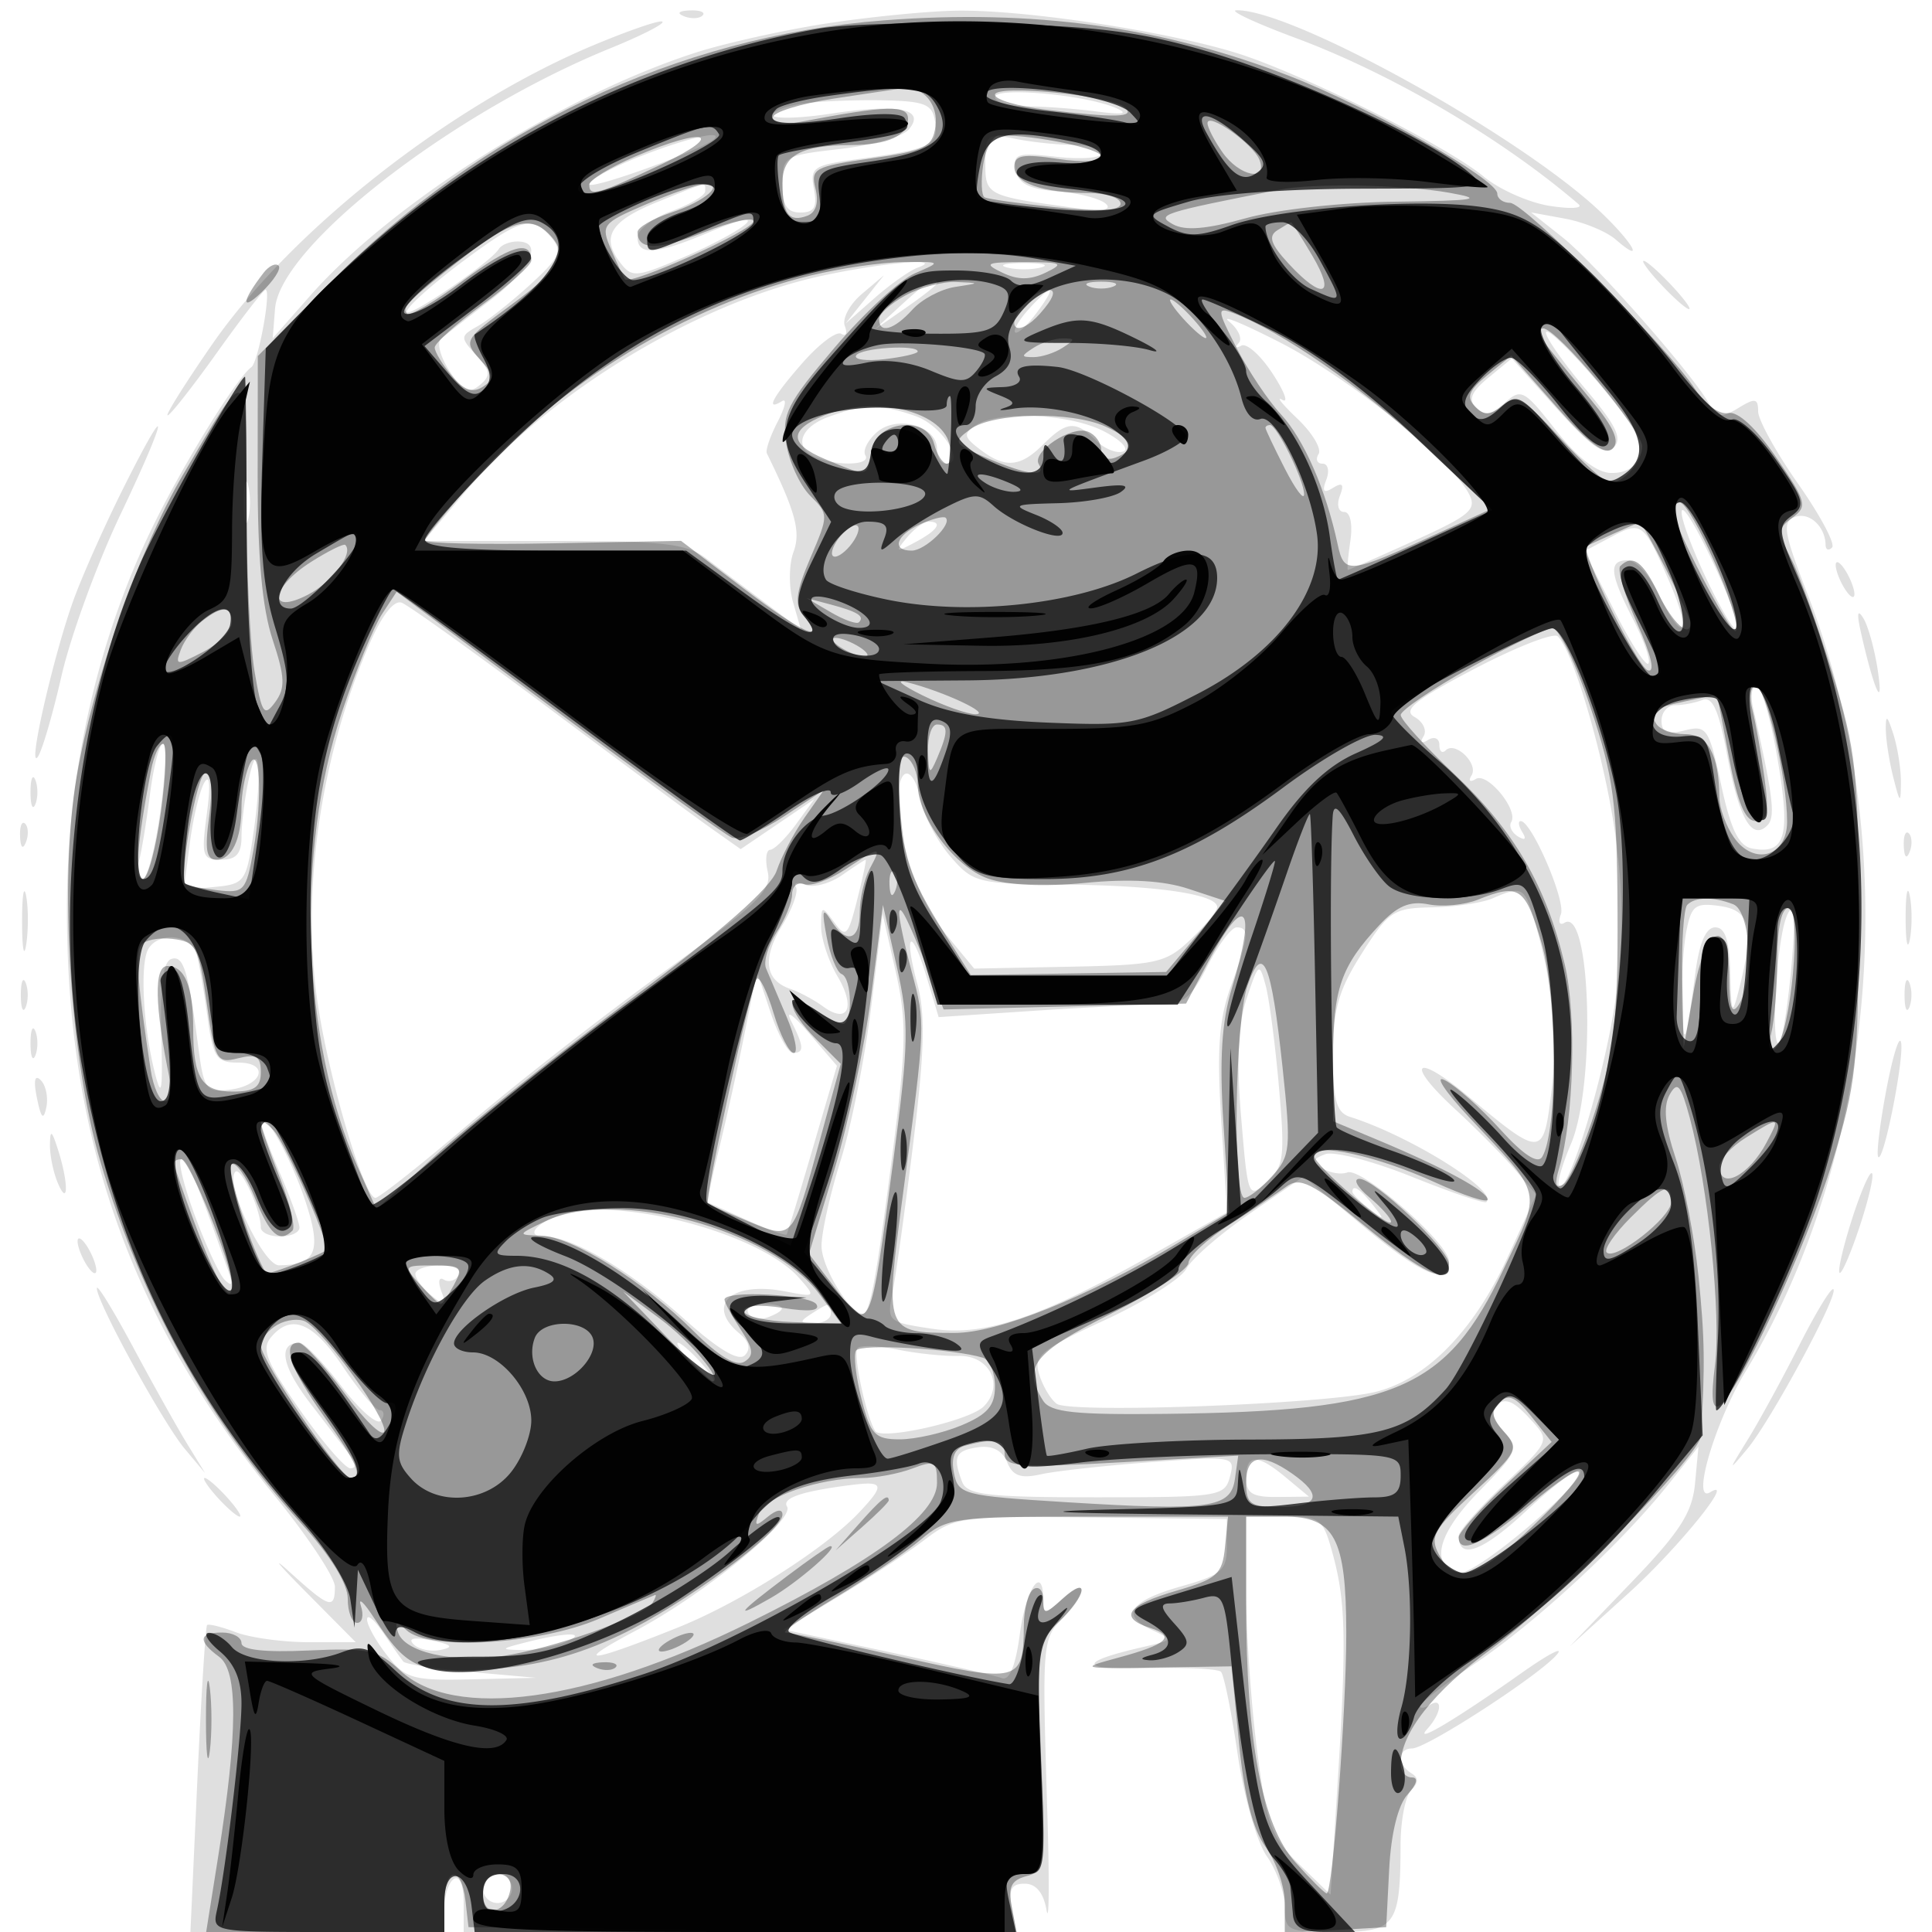 <svg xmlns="http://www.w3.org/2000/svg" width="200" height="200" fill="#000000"><path fill-opacity=".125" fill-rule="evenodd" d="M70.813 1.683c.721.289 1.584.253 1.916-.079s-.258-.568-1.312-.525c-1.165.048-1.402.285-.604.604m14.653.764c-4.418.687-10.493 2.044-13.5 3.017-13.94 4.51-31.379 15.517-39.876 25.171l-3.859 4.384.24-3.054c.511-6.49 18.3-20.301 34.767-26.992 3.155-1.282 5.559-2.51 5.34-2.728-.218-.219-3.491.903-7.273 2.492-14.755 6.199-31.197 19.128-39.38 30.966C19.15 39.716 17.093 43 17.352 43c.26 0 2.56-2.925 5.111-6.5s4.812-6.5 5.025-6.5c.625 0-.734 7.452-1.459 8-1.683 1.273-7.463 10.707-10.577 17.264-5.557 11.701-8.514 25.171-8.525 38.829-.019 23.715 6.617 42.458 21.509 60.754 3.427 4.21 6.231 8.442 6.231 9.404 0 2.409-.55 2.232-4.666-1.501-1.971-1.787-1.242-.888 1.62 2l5.203 5.25h-4.847c-2.666 0-6.064-.463-7.551-1.028s-2.832-.9-2.989-.743-.609 7.37-1.005 16.028L19.712 200H46v-2.441c0-1.343.45-2.719 1-3.059.583-.361 1 .656 1 2.441V200h57.233l-.478-2.5c-.366-1.916-.058-2.5 1.317-2.5 1.177 0 1.958.947 2.268 2.75.259 1.512.3-2.875.089-9.75-.555-18.135-.547-18.246 1.604-20.535 2.574-2.74 2.548-4.301-.033-1.965-1.799 1.628-2 1.643-2 .155 0-3.809-1.795-1.259-2.417 3.434-.447 3.363-1.085 4.932-1.882 4.627-.663-.255-6.013-1.489-11.89-2.743l-10.684-2.28 5.687-3.421c3.127-1.882 7.14-4.53 8.917-5.883 3.106-2.366 3.773-2.455 17.25-2.299l14.019.162v2.816c0 2.497-.528 2.965-4.67 4.135-5.354 1.512-6.382 3.006-3.108 4.518 2.246 1.037 2.235 1.062-.722 1.737-6.987 1.595-6.926 2.432.163 2.238 3.94-.108 7.418.057 7.728.365.311.309 1.087 4.134 1.726 8.5.647 4.422 1.985 9.115 3.022 10.593 1.024 1.46 1.861 3.823 1.861 5.25 0 2.473.255 2.596 5.383 2.596 6.093 0 6.578-.665 6.603-9.05.008-2.503.503-5.039 1.101-5.637.783-.783.783-1.275 0-1.759-1.448-.895-1.388-2.554.093-2.554 1.507 0 13.29-7.652 15.016-9.751.717-.872-.946.003-3.696 1.945-6.867 4.849-11.254 7.454-9.75 5.789 1.493-1.652 1.665-3.357.25-2.483-.55.34-1 .383-1 .096s2.618-2.299 5.817-4.472c6.351-4.312 15.073-12.41 19.922-18.495l3.084-3.87-.351 3.783c-.284 3.056-1.565 5.043-6.662 10.339l-6.31 6.556 6.038-5.469c5.173-4.685 11.26-12.197 8.502-10.493-2.003 1.238.467-7.215 3.638-12.454 13.827-22.842 16.357-54.915 6.366-80.714-2.397-6.189-2.571-7.275-1.245-7.783 1.475-.566 3.153.958 3.186 2.893.008.504.309.622.669.262.359-.359-1.216-3.318-3.5-6.575-2.285-3.257-4.154-6.642-4.154-7.521 0-1.356-.314-1.408-2.055-.341-1.741 1.065-2.209.989-3.053-.497-1.806-3.179-11.836-14.555-15.145-17.179l-3.247-2.574 3.5.641c1.925.353 4.287 1.325 5.25 2.159 3.076 2.668 1.873.427-1.5-2.794C157.488 14.11 133.744.944 128 1.065c-.825.018 1.941 1.312 6.147 2.875 9.934 3.693 21.386 10.425 29.267 17.202.502.432-.848.508-3 .169s-5.222-1.703-6.822-3.032c-3.617-3.005-17.259-9.92-24.592-12.465-6.768-2.35-22.598-4.834-30-4.709-3.025.051-9.115.655-13.534 1.342m17.534 7.6c0 .524 1.463.958 3.25.964s5.05.243 7.25.526c2.794.359 3.397.25 2-.363-3.111-1.365-12.5-2.212-12.5-1.127m-19.75.655c-1.787.233-3.25.774-3.25 1.2 0 .427 2.732.362 6.071-.143 6.973-1.055 9.778-.487 8.025 1.626-.621.748-3.822 1.665-7.113 2.037-5.806.657-5.983.765-5.983 3.628 0 2.21.467 2.95 1.861 2.95 1.431 0 1.754-.561 1.398-2.423-.426-2.231-.077-2.476 4.389-3.084 7.661-1.044 8.501-1.438 8.16-3.829-.266-1.871-.985-2.179-5.308-2.276-2.75-.061-6.463.08-8.25.314m-17 5.497C63.362 17.337 61 18.626 61 19.064c0 .687 11.77-3.563 12.917-4.664 1.048-1.007-2.896-.081-7.667 1.799m35.75.657c0 3.35.143 3.423 9 4.632 2.957.404 4.157.277 3.5-.37-.55-.541-2.796-1.127-4.992-1.301-2.975-.236-4.083-.799-4.35-2.208-.321-1.691.13-1.837 4.241-1.373 2.531.285 4.601.124 4.601-.359 0-.482-1.294-.877-2.875-.877s-4.281-.281-6-.625c-2.963-.593-3.125-.464-3.125 2.481m-34 4.077c-4.821 1.952-5.819 3.61-3.779 6.28 1.186 1.552 1.662 1.51 6.541-.582 2.894-1.24 5.819-2.818 6.5-3.506.681-.689-.937-.324-3.595.811-5.693 2.431-7.667 2.593-7.667.629 0-.79 1.575-2.005 3.5-2.701s3.5-1.625 3.5-2.065c0-.968.442-1.069-5 1.134m-20.069 6.112c-2.987 2.224-5.605 4.547-5.818 5.16-.386 1.113 8.624-4.971 9.528-6.434.262-.424 1.125-.771 1.918-.771 2.737 0 1.427 2.843-2.809 6.094-2.337 1.794-4.629 3.584-5.093 3.977s-.069 1.896.876 3.34c1.366 2.084 2.008 2.385 3.119 1.463 1.186-.985 1.132-1.455-.356-3.099-1.676-1.852-1.669-1.987.152-3.006 1.048-.586 3.498-2.525 5.443-4.308 3.057-2.801 3.355-3.459 2.2-4.851-1.958-2.359-3.149-2.042-9.16 2.435m37.141 1.508C72.169 31.351 56.827 40.647 48.173 50.91L43.881 56h13.425c11.43 0 13.779.27 15.809 1.816 1.312 1 4.052 3.062 6.089 4.584l3.704 2.768-.815-2.843c-.448-1.564-.427-3.894.048-5.178.776-2.096.221-4.151-2.758-10.219-.154-.314.352-1.791 1.126-3.283s.976-2.444.449-2.119c-1.802 1.114-.959-.456 2.143-3.988 1.705-1.942 3.5-3.285 3.988-2.983.489.302.652-.065.364-.816s.505-2.237 1.762-3.302L91.5 28.5 89.516 31l-1.985 2.5 2.985-2.625c1.641-1.444 3.659-2.871 4.484-3.171 2.981-1.085-3.61-.521-9.928.849m19.178-.864c.963.252 2.537.252 3.5 0 .963-.251.175-.457-1.75-.457s-2.713.206-1.75.457M172 29.5c1.292 1.375 2.574 2.5 2.849 2.5s-.557-1.125-1.849-2.5-2.574-2.5-2.849-2.5.557 1.125 1.849 2.5m-78.694 2.073L90.5 34.146l3.25-2.261c1.787-1.244 3.25-2.401 3.25-2.573 0-.789-1.106-.112-3.694 2.261m13.188.433c-.998 1.104-1.63 2.184-1.405 2.402.226.218 1.22-.685 2.208-2.006 2.182-2.918 1.697-3.157-.803-.396m20.74 1.278c.954.778 1.404 1.779 1 2.225s-.284.569.266.272 2.007 1.005 3.238 2.892 1.681 3.109 1 2.715c-.681-.393.025.485 1.568 1.953s2.53 3.116 2.191 3.663c-.338.548-.153.996.413.996.565 0 .74.749.389 1.664-.467 1.216-.278 1.441.701.836s1.168-.38.701.836c-.353.92-.155 1.664.444 1.664.633 0 .899 1.244.642 3-.242 1.65-.356 3-.252 3s3.186-1.359 6.851-3.021c5.872-2.662 6.543-3.244 5.655-4.902-1.893-3.538-12.535-12.05-19.541-15.63-3.85-1.967-6.219-2.941-5.266-2.163m32.804 1.152c-.021.514 1.818 3.136 4.086 5.826 3.205 3.801 3.854 5.152 2.913 6.064-.936.907-2.272-.008-5.874-4.025l-4.663-5.2-2.41 1.99c-1.8 1.485-2.122 2.277-1.274 3.125.849.849 1.595.722 2.946-.501 1.702-1.54 2.016-1.374 5.274 2.786 2.252 2.876 4.262 4.437 5.745 4.461 2.966.049 3.847-2.388 1.887-5.22-2.746-3.969-8.592-10.272-8.63-9.306M85.75 43.162c-3.032 1.108-3.633 3.285-1.168 4.231 2.353.903 5.614.734 5.001-.259-.295-.477.241-1.552 1.191-2.39C92.835 42.926 97 44.079 97 46.468c0 .842.408 1.532.906 1.532 2.155 0-.383-3.97-3.155-4.937-3.622-1.263-5.324-1.244-9.001.099m15.25.872c-1.298.869-1.239 1.203.441 2.485 2.608 1.989 4.174 1.866 6.559-.519 2.414-2.414 3.37-2.487 5.438-.42.869.87 2.138 1.392 2.821 1.162.683-.231-.199-1.167-1.959-2.081-3.541-1.838-10.967-2.188-13.3-.627M12.66 50.75C10.809 54.462 8.555 59.525 7.652 62c-2.054 5.628-4.809 17.6-3.773 16.395.424-.492 1.54-4.27 2.481-8.395s3.693-11.663 6.116-16.75c5.07-10.644 5.213-12.587.184-2.5M25.232 52c0 1.925.206 2.712.457 1.75.252-.962.252-2.538 0-3.5-.251-.962-.457-.175-.457 1.75m148.848 1c-.041.825 1.24 4.2 2.846 7.5s2.921 5.325 2.921 4.5c0-2.061-5.676-13.87-5.767-12m-80.208 2.664c-1.244 1.508-1.162 1.552.878.465 2.327-1.24 2.9-2.129 1.372-2.129-.482 0-1.495.749-2.25 1.664m72.879-.058-2.748 1.456 3.064 6.07c1.685 3.339 3.291 5.843 3.568 5.566s-.427-2.33-1.565-4.561c-2.466-4.833-2.583-6.137-.554-6.137.834 0 2.267 1.575 3.185 3.5 2.518 5.28 3.49 4.2 1.126-1.25-2.702-6.225-2.861-6.347-6.076-4.644m23.28 2.894c0 .55.436 1.675.969 2.5s.969 1.05.969.5-.436-1.675-.969-2.5-.969-1.05-.969-.5M38.156 66.86c-5.044 11.724-7 25.611-5.239 37.184 1.213 7.97 4.787 19.956 5.95 19.956.387 0 4.794-3.488 9.793-7.75s14.093-11.35 20.21-15.75c9.519-6.849 11.046-8.324 10.606-10.25-.283-1.237-.168-2.264.255-2.281s1.625-1.205 2.671-2.639l1.901-2.608-3.814 2.591-3.814 2.592-3.087-2.182c-1.699-1.2-9.302-6.828-16.897-12.506-7.594-5.679-14.392-10.549-15.104-10.822-.818-.314-2.085 1.334-3.431 4.465m154.493-1.36c1.314 5.835 2.374 8.252 1.753 4-.322-2.2-1-4.675-1.507-5.5-.617-1.004-.699-.508-.246 1.5m-39.986 3.724c-6.151 3.217-7.491 4.292-6.229 4.999.884.495 1.304 1.392.933 1.993-.405.655-.214.807.478.379.635-.392 1.155-.161 1.155.513s.296.929.658.567c.981-.981 3.423 1.385 2.676 2.593-.359.581-.163.744.443.37 1.187-.734 4.433 3.213 3.665 4.456-.261.422.052 1.093.696 1.491.731.452.903.291.457-.43-.392-.635-.471-1.155-.174-1.155 1.129 0 4.692 8.263 4.16 9.649-.307.8-.136 1.194.38.875 2.717-1.679 3.257 16.779.669 22.88-.911 2.146-1.469 4.09-1.241 4.319.978.977 4.856-11.883 5.87-19.468.809-6.045.806-10.486-.01-16.59-1.049-7.836-4.304-19.135-5.991-20.794-.417-.41-4.285 1.099-8.595 3.353m28.81 4.026c2.091 9.209 2.348 11.329 1.477 12.2-1.605 1.605-2.939-.739-4.162-7.316-.859-4.617-1.513-6.07-2.553-5.671-.769.296-2.037.537-2.817.537S172 73.724 172 74.608c0 1.201.611 1.455 2.414 1.003 2.266-.569 2.496-.225 3.758 5.629.998 4.632 1.82 6.327 3.192 6.592 3.471.668 4.018-1.253 2.645-9.282-.711-4.153-1.687-7.55-2.17-7.55s-.647 1.013-.366 2.25m13.745 2.25c.01 1.1.362 3.35.782 5 .686 2.695.765 2.746.782.5.01-1.375-.342-3.625-.782-5-.627-1.959-.797-2.067-.782-.5M15.522 82.25c-.367 2.888-.889 6.037-1.162 7s-.098 1.75.388 1.75 1.318-3.15 1.85-7 .658-7 .279-7-.989 2.362-1.355 5.25m10.184-1.375c-.388 1.856-.706 4.444-.706 5.75C25 88.376 24.445 89 22.886 89c-1.944 0-2.062-.38-1.475-4.75.395-2.94.3-4.179-.251-3.25-.489.825-1.171 3.666-1.514 6.313l-.625 4.812 3.231-.312c3.1-.3 3.263-.537 4.016-5.805.905-6.333.487-10.151-.562-5.133M3.158 82c0 1.375.227 1.938.504 1.25.278-.687.278-1.812 0-2.5-.277-.687-.504-.125-.504 1.25m89.848.75c.009 4.705 2.089 10.542 5.024 14.103l2.816 3.416 9.827-.194c9.113-.18 10.027-.386 12.577-2.822 1.513-1.445 2.75-2.957 2.75-3.361 0-1.317-6.32-2.243-15.836-2.318-8.991-.071-9.427-.18-11.797-2.935-1.354-1.573-2.721-4.16-3.039-5.75-.734-3.671-2.33-3.766-2.322-.139M2.079 86.583c.048 1.165.285 1.402.604.605.289-.722.253-1.585-.079-1.917s-.568.258-.525 1.312m195 1c.048 1.165.285 1.402.604.605.289-.722.253-1.585-.079-1.917s-.568.258-.525 1.312M87.176 90.589c-1.248.874-2.946 1.329-3.774 1.012-.828-.318-1.281-.214-1.006.231s-.365 2.232-1.423 3.972c-2.086 3.431-1.797 5.673.846 6.568.925.314 2.447 1.13 3.383 1.814 2.57 1.877 3.411.122 1.495-3.121-.933-1.58-1.697-3.903-1.697-5.16 0-2.158.076-2.184 1.342-.452 1.227 1.679 1.431 1.482 2.393-2.309.579-2.279.975-4.144.881-4.144s-1.192.715-2.44 1.589M2.286 95.5c.008 2.75.202 3.756.432 2.236s.223-3.77-.014-5-.425.014-.418 2.764m194.986-.5c0 2.475.195 3.487.434 2.25.238-1.237.238-3.263 0-4.5-.239-1.237-.434-.225-.434 2.25M154.5 93c-1.1.473-3.922.891-6.272.93-3.972.065-4.481.4-7.25 4.766-2.427 3.827-2.978 5.775-2.978 10.531 0 4.68.346 5.945 1.75 6.389 6.241 1.974 15.371 7.678 14.115 8.818-.201.183-3.671-.996-7.713-2.62s-8.078-2.672-8.972-2.33c-1.337.513-1.38.775-.243 1.477.76.47 1.903.654 2.54.41 1.485-.57 10.523 7.343 10.523 9.214 0 2.603-2.775 1.457-8.936-3.691l-6.11-5.106-5.562 3.831c-3.059 2.107-6.016 4.678-6.57 5.714s-4.364 3.434-8.465 5.329c-6.65 3.072-7.384 3.683-6.773 5.642.377 1.208 1.187 2.564 1.801 3.013 1.394 1.022 27.746.044 32.987-1.224 5.275-1.277 10.222-6.327 13.728-14.013l2.929-6.42-2.199-2.58c-1.21-1.419-4.01-4.248-6.224-6.287-5.269-4.855-4.122-5.901 1.406-1.283 7.517 6.28 7.746 6.277 8.542-.092.726-5.812.235-11.302-1.579-17.668-1.133-3.974-1.336-4.099-4.475-2.75m20.088 3.311c-.323 1.616-.536 5.02-.472 7.564.125 4.965.399 4.344 1.382-3.125.418-3.176 1.101-4.75 2.063-4.75 1.033 0 1.472 1.339 1.557 4.75.106 4.24.201 4.428.882 1.75 1.632-6.414 1.231-8.239-1.912-8.7-2.558-.376-2.984-.071-3.5 2.511m10-.179c-.823 3.831-1.155 11.868-.49 11.868.711 0 2.075-13.161 1.43-13.805-.237-.237-.66.635-.94 1.937m-94.398 8.066c-.648 5.271-2.075 12.445-3.171 15.943s-1.984 7.484-1.973 8.859c.018 2.22 2.944 7 4.285 7 .736 0 1.45-3.935 3.183-17.543 1.309-10.275 1.337-12.909.194-17.943l-1.34-5.899zM125 100c-1.743 3.417-2.511 4.001-5.27 4.005-1.777.003-7.58.293-12.896.645l-9.667.641-1.244-4.152c-1.59-5.309-2.413-4.674-.956.738.84 3.121.741 6.978-.422 16.415-.836 6.785-1.8 13.734-2.142 15.444-.612 3.061-.549 3.12 4.112 3.819 5.49.823 11.281-1.155 23.245-7.938l7.261-4.117-.598-9.5c-.462-7.345-.237-10.492.99-13.876 1.846-5.089 1.948-6.124.607-6.124-.538 0-1.898 1.8-3.02 4M15.371 98.209c-.898 1.453-.571 7.958.644 12.791.711 2.829.842 2.083.682-3.898-.134-5.053.188-7.533 1.016-7.821 1.278-.446 1.783 1.18 2.803 9.029.579 4.463.812 4.787 3.227 4.5 3.466-.413 4.235-2.81.902-2.81-2.252 0-2.592-.51-3.168-4.75-.355-2.612-.863-5.537-1.128-6.5-.552-1.996-3.857-2.355-4.978-.541m113.688 5.14c-.894 2.69-1.067 6.397-.574 12.318.694 8.326.739 8.44 2.662 6.7 1.757-1.59 1.884-2.585 1.254-9.805-.385-4.419-1.007-9.166-1.382-10.549-.651-2.405-.736-2.347-1.96 1.336M2.158 103c0 1.375.227 1.938.504 1.25.278-.687.278-1.812 0-2.5-.277-.687-.504-.125-.504 1.25m74.91 4.042c-.711 3.552-1.899 8.914-2.64 11.915-.741 3.002-1.252 5.49-1.137 5.53s1.952.866 4.083 1.836c2.13.969 3.955 1.631 4.056 1.47s1.313-4.156 2.695-8.878l2.514-8.585-2.929-3.415c-1.622-1.891-2.434-2.44-1.82-1.231 1.349 2.656 1.388 3.316.193 3.316-.504 0-1.548-1.894-2.319-4.208l-1.403-4.208zM197.158 103c0 1.375.227 1.938.504 1.25.278-.687.278-1.812 0-2.5-.277-.687-.504-.125-.504 1.25m-194 5c0 1.375.227 1.938.504 1.25.278-.687.278-1.812 0-2.5-.277-.687-.504-.125-.504 1.25m192.07 5.05c-.648 3.483-1.004 6.508-.79 6.721.576.576 2.774-10.634 2.34-11.936-.205-.615-.902 1.732-1.55 5.215m-191.403.624c.426 2.093.678 2.345.969.97.217-1.021-.043-2.293-.576-2.826-.626-.626-.766.031-.393 1.856m23.207 2.493c-.018.367.868 2.767 1.968 5.333s2 5.079 2 5.583-.9.917-2 .917-2-.421-2-.935c0-1.817-2.064-6.334-2.634-5.764-1.128 1.128 2.873 9.699 4.52 9.684 3.875-.037 4.448-1.463 2.702-6.719-1.483-4.467-4.476-9.786-4.556-8.099M5.17 118.5c-.016 1.1.357 2.9.83 4 1.095 2.548 1.095-.081 0-3.5-.644-2.01-.806-2.108-.83-.5m14.968 7.25c1.16 3.162 2.57 6.2 3.133 6.75.69.674.855.512.505-.5-3.105-8.981-4.362-12-4.997-12-.413 0 .198 2.588 1.359 5.75m171.576.464c-.91 2.848-1.489 5.344-1.287 5.547s1.136-1.94 2.073-4.761 1.516-5.317 1.287-5.546-1.162 1.913-2.073 4.76M140 123.378c0 .207.787.995 1.75 1.75 1.586 1.243 1.621 1.208.378-.378-1.307-1.666-2.128-2.195-2.128-1.372m-81.5 2.278c-2.841.765-4.297 2.344-2.16 2.344 2.907 0 8.976 3.579 14.519 8.563 3.452 3.104 5.592 4.386 6.24 3.738s.457-1.425-.557-2.266c-3.546-2.943-.851-5.431 4.719-4.355 3.206.619 3.22.604 1.418-1.435-3.949-4.466-17.92-8.273-24.179-6.589M8.031 128.5c0 .55.436 1.675.969 2.5s.969 1.05.969.5-.436-1.675-.969-2.5-.969-1.05-.969-.5M43 131.878c0 .482.759 1.495 1.687 2.25 1.483 1.205 1.605 1.153 1.012-.43-.378-1.008-.271-1.552.243-1.234.506.313 1.202.111 1.548-.448.363-.587-.452-1.016-1.931-1.016-1.407 0-2.559.395-2.559.878m-32.974 1.476c-.042 1.375 6.825 13.917 9.114 16.646l2.097 2.5-1.842-3c-1.013-1.65-3.53-6.15-5.592-10-2.063-3.85-3.762-6.616-3.777-6.146m176.224 5.928c-1.731 3.42-4.119 7.793-5.307 9.718-2.069 3.353-2.072 3.395-.073 1 2.471-2.96 9.49-15.973 8.922-16.541-.217-.217-1.811 2.403-3.542 5.823m-108.777-3.326c.325.526 1.252.703 2.059.393 2.067-.793 1.824-1.349-.591-1.349-1.132 0-1.793.43-1.468.956M84 136c-1.282.828-1.246.972.25.985.963.008 1.75-.435 1.75-.985 0-1.22-.113-1.22-2 0m-55.968 2.462c-.988 1.19-.427 2.583 3.022 7.5 2.33 3.321 4.676 6.038 5.213 6.038.615 0 .63-.463.041-1.25a920 920 0 0 0-4.193-5.482c-2.974-3.867-3.396-6.268-1.102-6.268.493 0 2.454 2.042 4.359 4.537 1.917 2.509 3.751 4.073 4.105 3.5.353-.57.277-1.047-.168-1.059s-2.159-2.036-3.809-4.498c-3.101-4.627-5.372-5.545-7.468-3.018M71.5 141c.995 1.1 2.035 2 2.31 2s-.315-.9-1.31-2-2.035-2-2.31-2 .315.9 1.31 2m17.278-1.444c-.515.515.847 6.961 1.81 8.568.612 1.02 9.749-1.032 11.241-2.525 2.176-2.175.612-5.323-2.6-5.233-1.501.042-4.336-.253-6.301-.656-1.964-.404-3.832-.473-4.15-.154m65.886 6.113c-.367.368.089 1.505 1.014 2.528 1.597 1.765 1.465 2.082-2.593 6.216-4.346 4.428-5.125 7.763-1.956 8.373 1.651.318 13.352-9.638 12.421-10.569-.286-.286-2.782 1.597-5.547 4.183-4.502 4.212-7.003 5.139-7.003 2.596 0-.487 2.129-2.898 4.731-5.356 4.689-4.43 4.715-4.49 2.846-6.555-1.995-2.204-2.824-2.504-3.913-1.416m-53.414 4.151c-2.355.334-2.649.977-1.643 3.598.511 1.333 2.7 1.582 13.883 1.582 12.734 0 13.3-.088 13.838-2.144.55-2.107.405-2.133-8.134-1.497-4.782.356-9.927.923-11.434 1.259-2.095.467-2.918.173-3.5-1.253-.493-1.211-1.55-1.753-3.01-1.545M129 153c0 1.597.656 1.993 3.25 1.967l3.25-.034-2.361-1.966c-2.998-2.498-4.139-2.488-4.139.033m-106.5 2c.995 1.1 2.035 2 2.31 2s-.315-.9-1.31-2-2.035-2-2.31-2 .315.9 1.31 2m65.5-1.26c-5.024.643-7.069 1.339-6.525 2.22.844 1.366-8.611 9.113-15.696 12.862-6.684 3.535-4.915 3.396 4.407-.347 6.474-2.599 15.236-8.166 18.764-11.922 2.709-2.883 2.58-3.264-.95-2.813m41 10.942c0 4.226.504 11.615 1.121 16.421 1.005 7.841 1.454 9.062 4.368 11.887l3.248 3.148.717-11.319c.94-14.858.865-18.922-.443-23.779-1.039-3.857-1.268-4.04-5.05-4.04H129zm-91 2.961c0 .598.933 2.273 2.073 3.722 1.897 2.413 2.635 2.622 8.75 2.478l6.677-.158-6.669-.592c-3.668-.326-6.855-.818-7.082-1.093s-1.163-1.613-2.081-2.973S38 167.044 38 167.643m4.818 2.575c.533.533 1.805.793 2.826.576 1.375-.291 1.123-.543-.97-.969-1.825-.373-2.482-.233-1.856.393M54.5 170c-2.722.693-2.768.768-.5.811 1.375.027 3.4-.338 4.5-.811 2.466-1.06.164-1.06-4 0M50 195.5c0 .825.675 1.5 1.5 1.5s1.5-.675 1.5-1.5-.675-1.5-1.5-1.5-1.5.675-1.5 1.5"/><path fill-opacity=".319" fill-rule="evenodd" d="M91.5 2.108C70.064 3.757 49.929 13.315 34.093 29.359l-7.407 7.504-.014 12.318c-.009 8.518.468 13.772 1.547 17.028 1.289 3.889 1.335 5.019.267 6.48-1.145 1.565-1.393 1.194-2.14-3.21-.465-2.738-.843-10.729-.84-17.756.007-14.34.29-14.23-6.566-2.574-4.492 7.637-9.278 21.226-11.008 31.253-1.848 10.716-.703 29.202 2.471 39.886 4.29 14.443 11.126 26.754 20.767 37.399 3.051 3.37 4.83 6.251 4.83 7.824 0 1.369.436 2.489.969 2.489s.709-.787.393-1.75.3-.4 1.37 1.25c3.417 5.274 4.661 5.812 12.182 5.274 4.807-.344 8.806-1.4 13.237-3.496C70.796 166.135 81 158.574 81 156.792c0-.617-.617-.525-1.523.227-1.271 1.055-1.42.996-.9-.358.666-1.736 6.208-3.646 10.608-3.655 1.477-.003 3.839-.445 5.25-.981 2.323-.884 2.565-.743 2.565 1.49 0 3.255-6.413 8.019-19.5 14.486-16.666 8.236-30.544 10.124-36.093 4.912-2.247-2.111-3.297-2.339-9.467-2.054-4.537.21-6.94-.057-6.94-.769 0-.6-.9-1.09-2-1.09-2.444 0-2.553.875-.312 2.514 1.967 1.438 1.938 7.856-.096 20.636L21.343 200H46v-3c0-3.761 1.756-3.962 2.184-.25l.316 2.75 28.37.266 28.369.266-.504-2.64c-.391-2.046-.052-2.758 1.511-3.167 1.914-.5 1.991-1.127 1.53-12.337-.471-11.417-.408-11.885 1.869-14.024 2.852-2.679 3.19-4.93.355-2.364-1.851 1.676-2 1.683-2 .096 0-.943-.45-1.436-1-1.096s-1.007 2.054-1.015 3.809c-.028 5.837-.522 5.961-12.741 3.202-6.119-1.381-11.489-2.512-11.934-2.514-.446-.001 1.888-1.629 5.186-3.617 3.297-1.989 7.269-4.688 8.826-5.998C98.02 157.113 98.838 157 112.64 157h14.487l-.314 3.152c-.28 2.815-.819 3.298-5.063 4.53-5.096 1.479-6.005 2.785-2.675 3.842 2.699.856 1.76 1.714-3.395 3.101-3.99 1.074-3.816 1.12 3.815 1l7.995-.125.779 8c.528 5.423 1.416 8.873 2.755 10.71 1.087 1.49 1.976 4.101 1.976 5.802v3.093l5.25-.303 5.25-.302.307-5.984c.19-3.709.914-6.656 1.905-7.75.977-1.08 1.149-1.766.443-1.766-.635 0-1.155-.606-1.155-1.346 0-3.235 3.386-7.552 9.37-11.946 6.728-4.939 21.577-20.021 21.702-22.041.45-7.253.406-10.222-.247-16.562-.418-4.067-1.481-9.564-2.362-12.215-1.11-3.342-1.302-5.355-.626-6.563.811-1.45 1.16-1.05 2.088 2.393 1.888 7.014 3.265 20.534 2.608 25.617-.43 3.329-.29 4.631.448 4.175 1.958-1.21 8.969-16.317 11.709-25.23 2.469-8.032 2.7-10.192 2.7-25.282 0-15.116-.228-17.242-2.718-25.344-1.495-4.864-3.414-10.191-4.266-11.837-1.419-2.746-1.406-3.098.16-4.243 1.569-1.148 1.434-1.649-1.679-6.201-2.126-3.109-3.984-4.828-4.992-4.618-.906.188-2.392-.884-3.411-2.462C172.71 36 157.814 21 156.323 21c-.728 0-1.323-.43-1.323-.955 0-1.489-13.115-8.915-21.482-12.164-13.2-5.126-26.564-6.962-42.018-5.773m-5.25 8.107c-3.437.528-6.25 1.406-6.25 1.952 0 .545 1.237.755 2.75.466C91.87 10.889 94 10.827 94 12.305c0 1.727-2.073 2.689-5.832 2.709C82.875 15.041 81 16.071 81 18.95c0 3.211.687 4.107 2.591 3.377.882-.339 1.187-1.362.831-2.782-.524-2.089-.12-2.31 5.757-3.146 5.593-.795 6.36-1.174 6.658-3.286.326-2.304-1.269-4.202-3.337-3.97-.55.061-3.812.544-7.25 1.072M103 9.811c0 .501 2.362 1.194 5.25 1.541 7.274.874 9.331.816 8.2-.231C115.104 9.877 103 8.697 103 9.811m22 2.943c0 .441.701 1.801 1.557 3.023 1.729 2.47 4.709 3.079 3.828.783-.635-1.655-5.385-5.012-5.385-3.806m-59.25 3.452C63.138 17.33 61 18.644 61 19.125c0 1.272.844 1.033 7.5-2.125 6.825-3.238 4.494-3.911-2.75-.794m36.03.838c-.245 1.674-.184 3.194.137 3.377s3.62.649 7.333 1.036c4.599.478 6.75.358 6.75-.377 0-.594-1.463-1.086-3.25-1.094-4.85-.02-7.75-1.036-7.75-2.716 0-1.208.87-1.367 4.5-.822 2.577.386 4.5.279 4.5-.251 0-.795-6.717-2.197-10.526-2.197-.686 0-1.448 1.37-1.694 3.044m-34.964 4.135c-4.502 1.938-4.64 2.12-3.548 4.669.626 1.459 1.266 2.834 1.423 3.057.492.697 13.309-5.083 13.309-6.003 0-.48-2.283.027-5.073 1.127-4.826 1.902-6.927 1.899-6.927-.01 0-.475 1.569-1.382 3.486-2.014 3.545-1.17 5.706-3.071 3.323-2.924-.72.044-3.417.988-5.993 2.098m65.684-1.553c-12.287 2.419-12.846 2.601-11.079 3.59 1.241.694 3.492.511 7.492-.612 3.272-.918 9.969-1.658 15.653-1.729 8.3-.105 9.194-.257 5.434-.926-4.68-.833-14.035-1.005-17.5-.323M48 26.622c-5.739 4.489-6.481 5.231-5.856 5.855.281.281 2.902-1.273 5.825-3.454C52.846 25.385 55 24.757 55 26.974c0 .471-2.25 2.507-5 4.526s-5 4.032-5 4.474.788 1.752 1.75 2.909c1.247 1.501 2.17 1.837 3.21 1.172 1.257-.803 1.216-1.203-.297-2.874-1.7-1.88-1.595-2.06 3.29-5.647 5.181-3.803 5.937-5.244 3.847-7.334-1.913-1.913-3.988-1.342-8.8 2.422m84.224-2.781c-.967.613-.675 1.46 1.202 3.484 3.507 3.785 4.886 3.318 2.441-.825-1.135-1.925-2.133-3.493-2.216-3.485s-.725.38-1.427.826M27.298 28.226c-2.268 2.929-2.408 4.116-.241 2.052 1.282-1.222 2.084-2.471 1.78-2.774-.304-.304-.996.021-1.539.722m56.618.296c-12.752 3.097-25.773 11.009-34.82 21.16-2.803 3.144-5.097 5.965-5.098 6.268s5.962.435 13.25.294l13.252-.255 6.489 4.933c6.154 4.677 8.689 5.804 6.135 2.728-.896-1.08-.722-2.423.766-5.894 1.904-4.442 1.904-4.517-.014-6.435-1.067-1.067-2.183-3.489-2.479-5.381-.481-3.066.061-4.146 4.988-9.94 3.04-3.575 6.785-7.042 8.321-7.705 2.787-1.202 2.785-1.205-1.206-1.167-2.2.021-6.513.649-9.584 1.394m19.834-.302c1.618.781 2.882.781 4.5 0 1.976-.952 1.701-1.085-2.25-1.085s-4.226.133-2.25 1.085m-10 2.352c-1.513.821-2.75 1.928-2.75 2.46 0 1.558 1.553 1.119 3.449-.976.967-1.069 2.95-2.126 4.405-2.35 2.634-.404 2.635-.407.146-.516-1.375-.061-3.737.561-5.25 1.382m19-.91c.688.278 1.813.278 2.5 0 .688-.277.125-.504-1.25-.504s-1.937.227-1.25.504m-6.722 1.804c-2.156 2.598-.606 3.525 1.646.986 1.39-1.567 1.705-2.452.873-2.452-.716 0-1.85.66-2.519 1.466M122.5 33c.995 1.1 2.035 2 2.31 2s-.315-.9-1.31-2-2.035-2-2.31-2 .315.9 1.31 2m5.502 3.003c1.203 2.359 3.275 5.46 4.604 6.893 2.362 2.545 4.649 7.782 5.858 13.411.687 3.198 1.1 3.155 10.304-1.058l5.597-2.563-6.988-6.593c-6.301-5.945-14.793-11.839-19.72-13.687-1.7-.638-1.673-.358.345 3.597m32.11-.253c.746.962 2.83 3.523 4.631 5.691 2.333 2.806 2.965 4.245 2.196 5-.765.751-2.448-.496-5.783-4.284l-4.704-5.343-2.476 2.022c-1.941 1.585-2.215 2.287-1.268 3.251.954.971 1.548.945 2.833-.121 1.42-1.179 2.172-.755 5.934 3.342 2.37 2.581 4.717 4.692 5.217 4.692 1.371 0 3.308-2.219 3.308-3.791C170 44.527 161.168 34 159.756 34c-.55 0-.39.788.356 1.75M107 36c-1.333.862-1.333.969 0 .969.825 0 2.175-.436 3-.969 1.333-.862 1.333-.969 0-.969-.825 0-2.175.436-3 .969m-18.371.791c-.269.435 1.055.611 2.941.391 1.887-.221 3.43-.577 3.43-.791 0-.753-5.887-.383-6.371.4m-3.277 6.202c-3.701 1.494-3.687 2.969.044 4.528 4.499 1.88 4.406 1.895 4.784-.771.449-3.161 5.725-3.829 6.511-.824.298 1.141.898 2.074 1.332 2.074s.545-.935.247-2.077c-.9-3.438-7.786-5-12.918-2.93m15.089 1.442c-1.85 1.367-1.766 1.508 1.777 3 4.207 1.771 6.172 2.005 5.324.633-.788-1.276 3.358-4.044 5.073-3.386.762.293 1.385 1.145 1.385 1.894 0 .799.619 1.124 1.5.786 2.186-.839 1.844-1.884-1.047-3.201-3.537-1.612-11.676-1.453-14.012.274M131 44.289c0 .158.9 2.053 2 4.211s2 3.355 2 2.662c0-1.447-2.813-7.162-3.526-7.162-.261 0-.474.13-.474.289m42 8.073c0 1.575 6.388 13.864 6.718 12.923.526-1.503-4.665-13.285-5.855-13.285-.474 0-.863.163-.863.362m-77.75 1.915C92.751 55.42 92.244 57 94.378 57c1.393 0 4.238-2.752 3.515-3.4-.216-.193-1.406.111-2.643.677M87 55.5c-.707.852-1.06 1.773-.785 2.048S87.293 57.352 88 56.5s1.06-1.773.785-2.048-1.078.196-1.785 1.048m80-.236c-1.375.621-2.612 1.19-2.748 1.264-.699.38 5.215 12.437 6.306 12.856.809.31.414-1.459-1.081-4.84-1.297-2.932-2.084-5.603-1.75-5.937 1.276-1.277 2.363-.486 3.974 2.893 1.431 3 3.299 4.68 3.299 2.967 0-.693-4.961-10.488-5.267-10.399-.128.037-1.358.575-2.733 1.196M32.224 58.155c-4.274 2.706-4.566 5.59-.345 3.408 2.512-1.299 4.745-4.272 3.868-5.149-.165-.165-1.75.619-3.523 1.741m7.316 5.424c-.836 1.277-2.699 5.83-4.138 10.119-4.837 14.407-4.177 33.98 1.584 47.003l1.987 4.492 6.263-5.712c3.445-3.141 12.564-10.43 20.264-16.197 9.233-6.915 14.304-11.388 14.893-13.135.491-1.457 1.795-3.937 2.897-5.511l2.006-2.862-4.123 2.728c-2.268 1.501-4.697 2.497-5.398 2.213S66.976 80.589 57.78 73.73L41.06 61.259zm46.458-.203c1.375.803 2.687 1.272 2.917 1.042.621-.621-.13-1.094-2.915-1.835l-2.5-.666zm-65.06.906c-.859.67-1.859 2.011-2.223 2.98-.617 1.643-.461 1.658 2.312.224C22.662 66.641 24 65.285 24 64.474c0-1.772-.959-1.832-3.062-.192M152.25 69.1c-3.988 2.229-7.25 4.443-7.25 4.92s2.524 3.254 5.609 6.171c6.176 5.842 9.459 11.515 11.38 19.67 1.236 5.243.939 15.975-.582 21.045-.507 1.691-.382 2.197.422 1.7.629-.389 2.163-3.947 3.408-7.907 1.883-5.991 2.254-9.381 2.21-20.199-.047-11.41-.389-14.009-2.794-21.25-1.507-4.537-3.283-8.239-3.947-8.226-.663.013-4.468 1.848-8.456 4.076M87 67c.825.533 1.95.969 2.5.969s.325-.436-.5-.969-1.95-.969-2.5-.969-.325.436.5.969m8.5 4.983c2.2 1.08 4.675 1.959 5.5 1.952 1.684-.015-3.314-2.349-7.065-3.3-1.339-.34-.635.267 1.565 1.348m85.911 1.518c.345 1.375.905 4.525 1.244 7 .498 3.632.324 4.499-.906 4.499-1.083 0-1.88-1.893-2.759-6.552l-1.236-6.553-3.127.669c-3.759.805-4.016.997-3.168 2.369.362.587 1.705 1.067 2.983 1.067 2.352 0 3.515 2.141 3.544 6.527.008 1.116.686 2.987 1.507 4.159 2.1 2.999 5.507 1.988 5.507-1.636 0-4.497-2.207-14.05-3.246-14.05-.536 0-.69 1.12-.343 2.501M96.07 77.75c.063 2.437.168 2.522.93.75 1.174-2.731 1.174-3.5 0-3.5-.55 0-.968 1.237-.93 2.75m-80.437 2C14.182 87.334 13.902 91 14.771 91c.521 0 1.374-3.15 1.895-7s.62-7 .22-7-.964 1.237-1.253 2.75m10.117-.418c-.413 1.007-.75 2.883-.75 4.168 0 3.362-1.006 5.5-2.588 5.5-1.053 0-1.23-1.051-.757-4.5.376-2.74.226-4.5-.381-4.5-.866 0-2.79 10.841-2.049 11.544.151.144 1.61.418 3.243.609 2.807.328 3.011.104 3.768-4.153.986-5.546.655-11.455-.486-8.668m67.429 4.278c.426 5.705 1.076 7.437 5.32 14.158l2 3.166 10.11-.159 10.111-.16 3.079-3.667 3.079-3.668-3.867-1.276c-2.581-.852-6.137-1.053-10.689-.605-4.241.418-8.041.247-10.045-.452C98.827 89.744 95 84.613 95 81.191c0-1.14-.509-2.387-1.13-2.772-.809-.5-1.006.976-.691 5.191M87.5 90.006c-1.65 1.095-3.562 1.782-4.25 1.524-.687-.257-1.25.209-1.25 1.037 0 .827-.724 2.609-1.61 3.96-.885 1.352-1.376 3.024-1.091 3.715.286.692 1.241 2.946 2.124 5.008.882 2.063 1.219 3.75.749 3.75s-1.408-1.844-2.083-4.097-1.462-3.863-1.749-3.576c-.567.567-5.437 22.923-5.067 23.258.125.113 1.994.937 4.154 1.833 4.685 1.942 4.58 2.061 7.461-8.454l2.148-7.837-2.518-2.518c-3.152-3.152-3.353-5.307-.295-3.166 1.222.856 2.572 1.557 3 1.557 1.076 0 .983-4.755-.101-5.167-.483-.183-1.178-1.908-1.544-3.833-.524-2.758-.433-3.129.428-1.75C87.588 97.783 89 97.398 89 94.434c0-1.411.466-3.436 1.035-4.5 1.281-2.393 1.171-2.39-2.535.072m4.579 1.577c.048 1.165.285 1.402.604.605.289-.722.253-1.585-.079-1.917s-.568.258-.525 1.312M153 93.131c-1.375.553-3.676.773-5.113.489-1.958-.386-3.243.161-5.128 2.182-3.938 4.225-4.759 6.582-4.759 13.668v6.601l4.75 1.991c6.739 2.824 11.25 5.275 11.25 6.11 0 .395-2.459-.408-5.465-1.784-5.931-2.716-12.546-4.179-12.517-2.769.021 1.006 7.982 7.836 7.982 6.848 0-.356-1.012-1.491-2.25-2.523s-1.706-1.892-1.042-1.911c1.556-.043 9.292 7.294 9.292 8.812 0 2.266-2.6 1.08-8.844-4.033-5.349-4.381-6.594-5-7.996-3.973-.913.668-3.558 2.441-5.878 3.938s-4.233 3.28-4.25 3.962c-.018.681-3.632 3.049-8.032 5.261-8.041 4.043-9.211 5.544-7.017 9 .767 1.208 3.244 1.473 12.735 1.363 23.826-.278 29.012-2.503 34.942-14.998 3.968-8.36 4.185-7.412-3.603-15.733-2.506-2.678-3.618-4.389-2.471-3.803 1.148.586 3.719 2.873 5.714 5.081 2.364 2.617 3.876 3.614 4.34 2.863 1.622-2.625 1.592-16.465-.049-22.108-1.694-5.828-2.312-6.253-6.591-4.534m21.667.536c-.367.366-.602 3.854-.522 7.75l.145 7.083 1.017-5.75c1.241-7.021 3.685-8.009 3.708-1.5.012 3.112.275 3.849.985 2.75 1.623-2.511 1.22-9.702-.582-10.393-2.068-.794-3.921-.77-4.751.06m-84.48 9.424c-.668 5.175-2.391 13.302-3.828 18.059l-2.613 8.65 2.819 3.697c3.518 4.611 3.545 4.549 5.928-13.497 1.596-12.085 1.632-14.172.346-19.909l-1.437-6.408zM93.08 94.5c-.031.55.549 3.272 1.288 6.049 1.461 5.486 1.471 5.251-.928 23.33-1.863 14.045-1.85 14.08 5.332 14.106 4.549.016 13.701-3.659 23.097-9.276l5.37-3.209-.589-9.193c-.426-6.645-.185-10.524.87-14 2.6-8.571 1.408-10.005-2.381-2.863l-2.358 4.445-12.548.305-12.548.306-1.382-3.5c-2.272-5.756-3.165-7.556-3.223-6.5m90.906 4.75c-.007 2.888-.293 6.375-.636 7.75-.44 1.767-.304 2.207.462 1.5 1.583-1.461 2.776-14.5 1.326-14.5-.704 0-1.143 2-1.152 5.25M14.573 97.882c-.564.912-.315 4.041 1.025 12.868.271 1.787.931 3.25 1.466 3.25.536 0 .765-1.013.51-2.25-1.575-7.628-1.66-11.75-.242-11.75 1.794 0 2.668 2.13 2.668 6.5 0 5.092.89 6.5 4.107 6.5 2.235 0 2.893-.459 2.893-2.019 0-1.62-.464-1.903-2.351-1.429-2.219.557-2.401.238-3.25-5.731-.829-5.829-1.106-6.345-3.555-6.628-1.46-.169-2.932.141-3.271.689m114.568 4.143c-1.304 3.74-1.565 21.975-.315 21.975.454 0 1.743-1.013 2.864-2.25 1.9-2.098 1.973-2.858 1.079-11.25-1.169-10.961-2.046-13.011-3.628-8.475M27 116.249c0 .372.874 2.895 1.942 5.605s1.669 5.202 1.334 5.537c-1.331 1.331-2.362.433-3.89-3.385-.879-2.196-1.972-3.762-2.428-3.48-.62.383 2.161 9.1 3.593 11.261.146.221 4.547-1.433 6.209-2.333.54-.292-4.144-11.018-5.423-12.418-.735-.806-1.337-1.16-1.337-.787m153.75 1.509c-1.512.938-2.75 2.276-2.75 2.974 0 2.55 3.052 1 4.885-2.482 1.407-2.67 1.386-2.675-2.135-.492M18 120.411c0 .226.975 3.039 2.167 6.25 2.292 6.173 3.833 8.718 3.833 6.328C24 130.853 19.618 120 18.755 120c-.415 0-.755.185-.755.411m150.801 5.634c-1.674 1.675-2.791 3.299-2.48 3.609.892.892 6.679-3.633 6.679-5.222 0-2.094-.799-1.786-4.199 1.613m-112.301.356c-2.996 1.435-2.997 1.437-.446 1.518 3.212.102 10.619 4.754 15.768 9.903 2.578 2.578 4.388 3.666 5.231 3.145 1.025-.633.946-1.319-.382-3.346-.919-1.403-1.671-2.791-1.671-3.086 0-.998 8.878-.542 9.515.489.415.672-.766.8-3.441.372-2.411-.386-4.074-.256-4.074.318 0 .533 2.27 1.049 5.045 1.147l5.044.179-2.254-3.049c-4.974-6.729-21.107-11.05-28.335-7.59M43.5 133c.995 1.1 1.949 2 2.12 2 .17 0 .791-.9 1.38-2 .966-1.806.76-2-2.12-2-3.127 0-3.154.04-1.38 2m25.458 5.345c2.452 2.56 4.606 4.655 4.785 4.655 1.199 0-2.293-4.167-5.445-6.499l-3.798-2.81zm-40.226-1.215c-.952.533-1.732 1.504-1.732 2.157 0 1.482 8.227 13.657 9.25 13.689 1.406.045.752-1.48-2.75-6.405-3.449-4.851-4.378-7.571-2.585-7.571.503 0 2.617 2.319 4.698 5.154s3.952 4.651 4.157 4.035c.391-1.173-6.059-10.201-8.116-11.359-.654-.368-1.969-.233-2.922.3m59.886 2.679c-.276.446-.023 2.697.562 5.001.943 3.717 1.392 4.19 3.974 4.19 1.601 0 4.471-.652 6.378-1.449 2.688-1.123 3.468-2.03 3.468-4.031 0-1.421-.562-2.756-1.25-2.968-3.03-.933-12.677-1.48-13.132-.743m66.603 5.37c-.925.925-.816 1.611.481 3.044 1.588 1.755 1.429 2.075-3.094 6.229-4.19 3.846-4.634 4.631-3.653 6.463 1.723 3.219 4.082 2.488 9.844-3.054 6.501-6.252 6.121-7.599-.555-1.97-4.67 3.938-7.244 5.091-7.244 3.246 0-.475 2.166-2.889 4.813-5.366l4.813-4.502-2.106-2.641c-1.631-2.047-2.375-2.373-3.299-1.449m-55.324 4.482c-1.078.289-1.455 1.202-1.151 2.791.433 2.264.92 2.392 11.603 3.053 14.886.921 17.063.621 17.491-2.41l.34-2.405-12.09.683c-10.477.592-12.09.479-12.09-.845 0-1.507-.957-1.709-4.103-.867M129 153.5c0 2.19.433 2.5 3.5 2.5 4.021 0 4.47-1.208 1.277-3.443-3.192-2.237-4.777-1.924-4.777.943m-40.076 4.25L86.5 160.5l2.75-2.424c1.513-1.334 2.75-2.571 2.75-2.75 0-.785-.81-.146-3.076 2.424M129 165.959c0 14.286 1.641 22.955 5.071 26.794 1.595 1.786 3.066 3.247 3.268 3.247.613 0 2.039-19 2.027-27-.014-9.768-1.205-12-6.401-12H129zm-47.464-2.843c-5.254 3.948-5.745 4.602-1.719 2.29 2.838-1.631 7.3-5.542 6.088-5.338-.223.038-2.189 1.41-4.369 3.048M62 167.581c-6.218 2.666-17.629 3.335-19.925 1.169-1.068-1.007-1.239-.969-.885.195.63 2.07 5.582 3.215 10.771 2.491 5.099-.711 14.718-4.107 15.579-5.501.318-.514.439-.885.269-.823-.17.061-2.784 1.172-5.809 2.469M69 170c-.825.533-1.05.969-.5.969s1.675-.436 2.5-.969 1.05-.969.5-.969-1.675.436-2.5.969m-47.68 8c0 3.575.182 5.037.403 3.25s.222-4.713 0-6.5c-.221-1.787-.403-.325-.403 3.25m40.493-5.317c.721.289 1.584.253 1.916-.079s-.258-.568-1.312-.525c-1.165.048-1.402.285-.604.604M50 196.083c0 2.437 2.337 2.093 2.823-.416.192-.987-.318-1.667-1.25-1.667-.927 0-1.573.855-1.573 2.083"/><path fill-opacity=".71" fill-rule="evenodd" d="M84.66 2.982C65.169 6.519 47.009 16.178 33.006 30.455l-5.494 5.602-.368 11.622c-.285 8.967.025 12.925 1.357 17.325 1.432 4.729 1.511 6.105.464 8.062l-1.263 2.36-1.062-2.463c-.592-1.376-1.078-9.416-1.1-18.212-.022-8.663-.101-15.75-.175-15.75-.563-.003-8.789 14.673-10.866 19.385-6.437 14.606-8.911 35.372-6.117 51.356 3.351 19.172 10.425 33.941 22.902 47.81 2.548 2.831 4.736 6.347 4.981 8l.435 2.948.176-3 .176-3 1.893 4c1.041 2.2 1.93 3.422 1.974 2.715.06-.958.573-1.022 2.015-.25 7.031 3.763 28.424-3.249 34.854-11.423 2.408-3.06 4.868-4.17 10.712-4.833 2.75-.312 5.729-.85 6.621-1.195 1.825-.708 3.149 1.62 2.251 3.959-1.249 3.255-20.891 14.628-30.872 17.875-13.408 4.363-20.582 4.246-25.573-.416-2.55-2.382-3.444-2.686-5.548-1.886-3.811 1.449-9.969 1.153-11.379-.546-.685-.825-1.752-1.485-2.372-1.467-.621.019-.116.878 1.122 1.911 1.551 1.294 2.25 2.969 2.25 5.394 0 3.557-1.628 17.271-2.542 21.412-.493 2.236-.422 2.25 11.523 2.25H46v-3.083c0-3.826 2.356-3.483 2.816.41l.317 2.673h56.026l-.659-3c-.577-2.626-.384-3 1.546-3 2.177 0 2.199-.154 1.716-11.75-.453-10.868-.333-11.938 1.609-14.25 1.154-1.375 1.453-1.937.664-1.25-2.034 1.772-3.079 1.549-2.344-.5.345-.963.248-1.404-.217-.981s-1.118 2.672-1.453 5-1.039 4.162-1.565 4.078c-4.896-.782-22.137-4.87-22.773-5.4-.449-.374 1.657-2.077 4.68-3.783s7.143-4.548 9.156-6.314c3.036-2.666 3.563-3.69 3.097-6.019-.48-2.401-.184-2.901 2.043-3.46 1.907-.479 2.865-.186 3.581 1.093.853 1.524 1.82 1.643 7.618.935 3.653-.446 12.603-.831 19.889-.855 13.083-.043 13.247-.016 13.25 2.206.002 1.787-.563 2.252-2.747 2.259-1.512.004-5.074.288-7.914.629-4.864.584-5.189.482-5.613-1.759-.432-2.279-.456-2.286-.587-.159-.132 2.153-.523 2.23-12.886 2.533-8.925.219-6.412.378 8.375.53l21.125.217.625 3.125c.915 4.577.763 12.909-.305 16.632-.512 1.783-.561 3.243-.109 3.243s1.093-1.013 1.425-2.25 2.856-3.769 5.61-5.625c7.128-4.805 13.491-10.596 19.261-17.529l5.001-6.009-.505-11.544c-.355-8.118-1.092-13.062-2.483-16.663-1.642-4.247-1.77-5.511-.755-7.409 1.213-2.265 1.236-2.254 2.315 1.12 2.093 6.546 3.383 17.025 3.008 24.439-.207 4.108-.278 7.47-.156 7.47 1.057 0 8.158-14.957 10.364-21.833 6.859-21.37 6.094-45.697-2.032-64.637-1.941-4.526-1.988-5.076-.522-6.148 1.439-1.052 1.262-1.672-1.651-5.806-1.811-2.568-3.825-4.412-4.525-4.144-.703.27-3.217-2.049-5.665-5.224-2.422-3.139-6.867-8.033-9.879-10.875-4.476-4.222-6.354-5.298-10.284-5.887-6.455-.968-21.026.083-26.046 1.878-3.358 1.201-4.474 1.229-6.469.161-2.376-1.271-2.346-1.309 2.058-2.603 2.669-.785 9.824-1.327 17.768-1.348 13.132-.034 13.27-.057 11-1.898-4.201-3.405-17.618-9.591-26.517-12.226C118.191 3.311 113.9 2.742 103 2.457c-7.425-.195-15.678.042-18.34.525m1.132 6.943c-2.589.362-5.027.977-5.417 1.366-1.515 1.515.707 1.835 6.577.946 3.679-.556 6.347-.563 6.685-.015.873 1.412.166 1.696-6.461 2.602-3.398.465-6.35 1.032-6.559 1.261s-.157 1.877.115 3.665c.364 2.392 1.012 3.25 2.453 3.25 1.545 0 1.89-.577 1.637-2.731-.307-2.604-.065-2.769 5.169-3.527 6.66-.964 8.698-2.585 7.071-5.625-1.2-2.244-2.645-2.397-11.27-1.192M102 9.764c0 .572 2.813 1.341 6.25 1.71 3.438.368 7.15.911 8.25 1.205 1.789.479 1.842.371.5-1.024-1.786-1.857-15-3.523-15-1.891m22.892 3.986c2.283 4.155 3.585 5.228 5.108 4.213 1.267-.843 1.063-1.385-1.306-3.481-3.318-2.935-5.214-3.3-3.802-.732M66.25 15.655C60.705 17.923 58.191 20 60.989 20c2.308 0 13.952-5.286 13.447-6.104-.755-1.222-1.062-1.156-8.186 1.759m35.234 1.417c-.371 1.689-.493 3.253-.271 3.475s3.577.698 7.456 1.059c8.907.828 10.978-1.048 2.247-2.036-4.015-.454-5.909-1.084-5.639-1.877.253-.745 1.967-1.067 4.564-.857 4.841.391 5.628-1.292 1.034-2.211-6.762-1.352-8.665-.857-9.391 2.447M66.25 21.03C63.913 22.068 62 23.14 62 23.412 62 25.027 64.514 29 65.536 29 67.706 29 78 24.055 78 23.013c0-1.345-.104-1.326-5.5.987-5.562 2.384-5.5 2.378-5.5.578 0-.783 1.575-1.943 3.5-2.578 3.661-1.208 4.762-3.051 1.75-2.929-.963.038-3.662.92-6 1.959m-18.727 5.881c-3.757 2.739-6.214 5.162-5.612 5.534.588.364 3.164-.938 5.723-2.892 4.378-3.343 7.404-4.499 7.336-2.803-.017.413-2.504 2.624-5.526 4.914l-5.497 4.163 2.457 2.837c1.85 2.136 2.744 2.554 3.619 1.693.883-.868.88-1.669-.011-3.335-.646-1.206-1.025-2.293-.843-2.415 8.271-5.533 10.68-9.547 6.934-11.552-1.549-.829-3.127-.12-8.58 3.856M131 23.453c0 1.86 2.649 5.522 4.657 6.437 3.419 1.557 3.419 1.557 1.01-2.882-1.248-2.298-2.909-3.995-3.917-4-.963-.004-1.75.196-1.75.445m-40.5 3.549c-15.079 2.267-26.897 8.313-38.25 19.564-4.538 4.497-8.25 8.685-8.25 9.305C44 56.654 48.145 57 57.516 57h13.516l6.165 4.486c5.829 4.242 8.458 5.213 5.958 2.201-.859-1.035-.648-2.361.877-5.517l2.007-4.154-2.635-3.981c-3.242-4.9-2.837-7.014 2.497-13.035 7.793-8.795 8.09-9 13.057-9 2.553 0 5.114.472 5.69 1.048.73.73 1.906.656 3.883-.244l2.835-1.292-3.933-.698c-4.843-.86-10.374-.799-16.933.188m2.135 4.071c-1.449 1.139-2.633 2.377-2.63 2.75.003.372 2.898.697 6.434.721 5.683.039 6.544-.212 7.435-2.166.78-1.713.664-2.341-.516-2.794-3.152-1.21-8.18-.512-10.723 1.489m13.757.444c-1.685 1.685-2.315 3.151-1.906 4.439.42 1.323-.028 2.264-1.438 3.018-1.126.603-2.048 1.981-2.048 3.061 0 1.081-.45 1.965-1 1.965-2.031 0-.911 1.995 1.95 3.474 3.888 2.01 6.046 1.931 6.065-.224.013-1.496.157-1.532.985-.25.872 1.349 1.43.725 1.118-1.25-.238-1.508 2.811-.699 3.77 1 .789 1.399 1.24 1.5 2.246.504 1.01-1 .874-1.529-.688-2.679-2.323-1.711-7.431-2.794-10.636-2.255-1.271.214-1.635.168-.81-.101 1.178-.384 1.071-.659-.5-1.284-1.874-.744-1.855-.799.309-.865 1.272-.038 2.031-.519 1.691-1.07-.648-1.049.652-1.378 3.99-1.012 3.027.333 13.639 6.124 13.267 7.24-.18.54-2.111 1.638-4.292 2.44-9.398 3.455-9.213 3.351-4.965 2.788 2.91-.386 3.591-.252 2.5.492-.825.562-3.75 1.076-6.5 1.143-4.668.114-4.817.194-2.25 1.208 1.513.598 2.75 1.439 2.75 1.869 0 1.058-5.092-.941-7.157-2.81-1.481-1.34-2.024-1.32-5.002.19-1.838.931-4.148 2.401-5.134 3.267-1.641 1.439-1.738 1.429-1.143-.121.502-1.308.092-1.694-1.796-1.694-2.462 0-5.409 4.154-4.263 6.008.291.471 3.11 1.394 6.262 2.049 8.299 1.725 19.479.562 25.919-2.696 5.505-2.785 8.314-2.628 8.314.462 0 6.032-10.889 10.501-25.848 10.609l-9.349.068 4.349 1.97c2.98 1.35 7.18 2.085 13.348 2.336 8.597.35 9.291.216 15.5-2.991 8.343-4.309 13.167-10.798 12.327-16.58-.776-5.338-4.292-12.463-5.854-11.863-.779.299-1.555-.568-1.959-2.189-1.071-4.292-4.474-9.111-7.561-10.707-4.678-2.42-11.595-1.925-14.561 1.041m20.019 2.56c1.424 1.692 2.589 3.647 2.589 4.345 0 .697.948 2.125 2.106 3.173 3.03 2.74 5.835 8.695 6.549 13.902.339 2.477.725 4.503.856 4.503.132 0 3.783-1.619 8.114-3.599l7.875-3.598-8.072-7.652c-5.079-4.814-10.516-8.856-14.664-10.901-3.626-1.788-6.896-3.25-7.267-3.25s.49 1.385 1.914 3.077m-18.733.218c-2.635 1.125-2.436 1.205 3 1.205 3.202 0 6.947.334 8.322.741 1.375.408.7-.143-1.5-1.224-4.628-2.273-5.96-2.371-9.822-.722m51.915-.446c-.404.655 1.116 3.319 3.524 6.175 2.814 3.337 3.901 5.358 3.239 6.02s-2.315-.676-4.926-3.984c-2.162-2.739-4.414-4.998-5.006-5.02-.591-.022-2.051.998-3.243 2.267-1.664 1.772-1.893 2.581-.988 3.486.906.906 1.618.783 3.071-.532 1.811-1.639 2.077-1.5 6.241 3.264 3.702 4.235 4.62 4.81 6.172 3.868 3.033-1.842 2.678-4.256-1.345-9.129-2.107-2.554-4.326-5.301-4.929-6.105-.791-1.053-1.297-1.14-1.81-.31M91 35.7c-1.375.258-2.95.929-3.5 1.49-.678.692.012.808 2.146.359 1.947-.41 4.498-.098 6.691.818 3.092 1.292 3.697 1.297 4.746.033.661-.797 1.025-1.611.81-1.81-.783-.721-8.454-1.348-10.893-.89m7 6.253c0 .555-2.074.707-4.966.365C88.258 41.752 82 43.273 82 44.999c0 1.223 2.312 2.79 5.175 3.509 2.266.569 2.712.32 2.994-1.67.471-3.327 4.826-3.219 6.537.162.695 1.375 1.318 2.275 1.384 2 .336-1.412.541-8 .249-8-.186 0-.339.429-.339.953M91.5 46c-.34.55-.141 1 .441 1S93 46.55 93 46s-.198-1-.441-1-.719.45-1.059 1m10.5 4c.825.533 2.175.945 3 .914.989-.036.819-.347-.5-.914-2.749-1.181-4.328-1.181-2.5 0m-15.504 1.007c-.343.554.038 1.261.845 1.571 2.375.911 7.97.028 8.415-1.328.507-1.543-8.314-1.775-9.26-.243m87.066 3.243c1.413 4.562 5.831 12.229 6.167 10.702.453-2.062-4.41-12.952-5.784-12.952-.66 0-.809.875-.383 2.25m-7.312.97c-1.238.597-2.25 1.48-2.25 1.961C164 58.933 170.056 70 171.014 70c1.401 0 1.28-.486-1.483-5.938-1.929-3.808-2.173-4.985-1.117-5.391.857-.329 2.003.928 3.135 3.439 2.647 5.868 3.814 3.155 1.251-2.909-2.292-5.427-2.849-5.765-6.55-3.981M32.76 57.294C29.29 59.34 27.583 63 30.099 63 31.379 63 37 57.212 37 55.894c0-1.141.156-1.192-4.24 1.4m4.907 9.514c-4.449 9.914-5.913 18.325-5.43 31.192.341 9.056.985 13.063 3.033 18.852 1.43 4.043 2.831 7.582 3.113 7.864s4.024-2.549 8.315-6.292S59 108.31 64.5 104.266C80.109 92.788 81 92.026 81 90.148c0-2.332 2.326-5.432 4.293-5.72 1.93-.284 6.633-3.627 6.676-4.746.017-.45-1.319.143-2.969 1.318s-3 1.634-3 1.02-1.994.256-4.43 1.932S76.894 87 76.594 87s-8.408-5.85-18.018-13-17.66-13-17.888-13-1.588 2.613-3.021 5.808M84 62.052C84 63.034 87.29 65 88.934 65c2.133 0 .992-1.59-1.934-2.694-1.65-.623-3-.737-3-.254m-64.548 3.594C18.104 67.101 17 68.718 17 69.238c0 1.584 6.47-2.725 6.82-4.542.483-2.508-1.578-2.06-4.368.95m66.837.735c.456 1.388 4.711 2.115 4.711.805 0-.524-1.143-1.171-2.54-1.438-1.602-.307-2.404-.073-2.171.633m65.461 2.681c-4.262 2.179-7.75 4.294-7.75 4.7.001.406 2.191 2.624 4.867 4.928 10.469 9.016 15.349 21.855 13.348 35.115-.556 3.682-1.17 7.145-1.363 7.695s.079 1.225.606 1.5 2.062-2.65 3.41-6.5c2.865-8.18 4.081-26.847 2.293-35.185-1.593-7.427-5.138-16.322-6.483-16.265-.648.027-4.666 1.833-8.928 4.012m29.596 5.688c.33 2.063.906 5.273 1.279 7.134.528 2.631.372 3.282-.697 2.925-.757-.252-1.891-3.028-2.52-6.168s-1.396-5.962-1.704-6.271c-.309-.308-1.968-.251-3.688.127-3.994.877-3.86 4.15.153 3.733 2.389-.247 2.656.115 3.313 4.5.855 5.699 2.093 8.27 3.982 8.27 2.11 0 4.664-2.997 4.139-4.855-.256-.905-.978-4.233-1.605-7.395-1.265-6.382-3.642-8.174-2.652-2M96 77.531c0 4.236.486 4.381 1.823.546.801-2.296.715-3.04-.402-3.469-1.06-.407-1.421.336-1.421 2.923m-79.766-.281C14.777 79.052 13.55 91 14.822 91c1.059 0 1.65-2.201 2.754-10.25.673-4.909.391-5.643-1.342-3.5m116.654 4.241C123.458 88.499 116.95 91 108.137 91c-5.766 0-7.097-.339-8.838-2.25-2.732-3-4.299-6.165-4.299-8.684C95 78.93 94.498 78 93.884 78c-.746 0-.984 2.083-.717 6.276.32 5.029 1.071 7.313 3.785 11.5l3.385 5.224h20.517l3.625-4.75c1.993-2.612 5.456-7.379 7.694-10.593 2.838-4.074 5.319-6.398 8.198-7.679 2.917-1.297 3.509-1.857 2.017-1.907-1.162-.039-5.437 2.4-9.5 5.42M25.642 78c-.271.825-.783 3.664-1.138 6.31-.808 6.031-3.089 5.915-2.653-.135.45-6.23-1.596-5.062-2.4 1.371-.381 3.05-.526 5.697-.322 5.883s1.78.639 3.503 1.008l3.132.67 1-6.803c.55-3.742.633-7.479.185-8.304-.724-1.333-.869-1.333-1.307 0m112.318 6.5c-.419 6.494-.087 31.706.423 32.216.336.336 2.949 1.435 5.808 2.441 2.858 1.007 5.672 2.315 6.253 2.908s-1.323.146-4.231-.993c-5.554-2.177-10.213-2.704-10.213-1.156 0 1.008 7.332 7.084 8.549 7.084.418 0-.093-1.013-1.137-2.25-1.665-1.974-1.534-1.944 1.066.25 4.932 4.159 6.794 7 4.589 7-.513 0-3.994-2.454-7.734-5.454-6.663-5.343-6.843-5.417-8.817-3.624-1.109 1.007-3.928 3.017-6.266 4.467s-4.25 3.254-4.25 4.008c0 .755-3.415 2.873-7.588 4.707l-7.588 3.335.685 5.53c.376 3.042.766 5.619.866 5.726s1.969-.22 4.153-.726c2.185-.507 9.732-.932 16.772-.945 13.574-.025 16.269-.712 20.334-5.179 2.042-2.245 9.366-18.071 9.366-20.24 0-.573-2.363-3.507-5.25-6.519s-4.35-4.865-3.25-4.117c1.1.747 3.436 2.962 5.19 4.922s3.555 3.198 4 2.753c1.64-1.637 1.562-18.265-.112-24.025-1.554-5.345-1.712-5.519-4.162-4.587-3.565 1.355-9.731 1.206-11.625-.282-.875-.687-2.516-3.05-3.647-5.25-1.501-2.922-2.09-3.461-2.184-2m-4.713 5.778c-4.172 12.112-6.182 17.204-6.207 15.722-.015-.825 1.096-4.806 2.467-8.846s2.484-7.64 2.473-8-2.281 2.833-5.043 7.096l-5.023 7.75H97.049l-2.274-7.479c-1.251-4.114-2.878-7.716-3.616-8.004-.737-.288-2.579.358-4.093 1.436-2.084 1.484-3.034 1.679-3.909.804-.876-.876-1.157-.764-1.157.461 0 .89-1.072 3.792-2.383 6.45-2.02 4.094-7.268 26.094-6.404 26.839.158.136 2.166 1.194 4.462 2.352l4.174 2.105 2.043-6.232C87.127 112.865 88.005 108 86.549 108c-1.281 0-4.549-3.126-4.549-4.352 0-.382 1.139.052 2.531.964 2.916 1.911 3.067 1.839 4.006-1.903.519-2.07.353-2.713-.645-2.498-.772.166-1.502-.756-1.714-2.163-.324-2.146-.171-2.287 1.226-1.128s1.605.967 1.666-1.548c.039-1.579.447-3.772.907-4.872 1.093-2.615.371 9.787-1.102 18.93-.614 3.811-2.132 9.914-3.372 13.563l-2.257 6.633 2.805 3.437c1.543 1.89 3.25 3.437 3.794 3.437s1.326.338 1.738.75c.413.412 1.913.757 3.334.765s3.258.495 4.083 1.081c1.12.795.486.918-2.5.485-2.2-.319-5.013-.858-6.25-1.197-1.914-.525-2.25-.23-2.25 1.979C88 143.256 90.837 151 91.897 151c.374 0 3.138-.864 6.141-1.919 6-2.109 7.013-3.827 4.51-7.648-1.508-2.301-1.496-2.513.167-3.115 5.344-1.934 13.19-5.723 18.39-8.882l5.895-3.581.186-8.677.187-8.678.563 8.5.564 8.5 3.973-4.116 3.973-4.117-.316-16.383c-.174-9.011-.412-16.484-.528-16.606s-1.177 2.578-2.355 6M173.821 98c-.098 2.75-.21 5.975-.25 7.167-.039 1.191.492 2.354 1.179 2.583.9.3 1.25-1.144 1.25-5.167 0-4.403.331-5.583 1.567-5.583 1.202 0 1.494.877 1.25 3.75-.174 2.063.133 3.975.683 4.25.599.3 1.119-2.006 1.298-5.75l.297-6.25H174zm-81.742-2.417c.048 1.165.285 1.402.604.605.289-.722.253-1.585-.079-1.917s-.568.258-.525 1.312m91.912.667c-.004 1.237-.261 4.725-.569 7.75-.522 5.113-.451 5.364 1.008 3.559C186.197 105.374 186.675 94 185 94c-.55 0-1.004 1.013-1.009 2.25M15.073 97.412C13.384 99.447 14.765 114 16.647 114c1.261 0 1.255-3.27-.024-12.375-.068-.481.404-1.069 1.048-1.307.768-.283 1.395 1.567 1.822 5.375.934 8.319.96 8.362 4.719 7.646 4.043-.77 4.178-.88 3.443-2.796-.326-.849-1.669-1.543-2.984-1.543-2.132 0-2.458-.556-2.997-5.106-.852-7.189-3.696-9.982-6.601-6.482m78.006 2.171c.048 1.165.285 1.402.604.605.289-.722.253-1.585-.079-1.917s-.568.258-.525 1.312m1.173 5.917c.011 2.2.216 2.982.455 1.738s.23-3.044-.02-4-.446.062-.435 2.262M27 116.917c0 .504.869 2.943 1.93 5.42 1.553 3.622 1.667 4.604.583 5.02-.866.332-1.916-.906-2.942-3.472-.878-2.193-2.027-3.721-2.553-3.396-.797.492 2.157 10.017 3.534 11.396.424.424 6.448-1.907 6.448-2.496C34 127.848 28.596 116 27.894 116a.91.91 0 0 0-.894.917M93.232 119c0 1.925.206 2.713.457 1.75.252-.963.252-2.537 0-3.5-.251-.963-.457-.175-.457 1.75m86.913-1.144c-1.419 1.091-2.205 2.573-1.976 3.728.349 1.759.604 1.694 3.106-.789 4.295-4.262 3.449-6.461-1.13-2.939M18.302 121.75c.916 4.571 4.621 12.416 5.582 11.822 1.065-.658-3.941-14.572-5.242-14.572-.491 0-.644 1.237-.34 2.75m73.313 6.865c-.366 3.117-.466 5.867-.223 6.111s.76-2.091 1.146-5.188c.387-3.096.488-5.846.224-6.11s-.78 2.07-1.147 5.187m76.84-3.16c-1.35 1.35-2.455 3.154-2.455 4.009 0 1.271.635 1.143 3.488-.705 1.918-1.242 3.493-3.046 3.5-4.009.017-2.441-1.647-2.182-4.533.705m-112.267.599c-1.272.51-2.992 1.607-3.822 2.437-1.345 1.345-1.227 1.509 1.095 1.509 4.363 0 9.29 2.651 15.05 8.098C71.53 140.954 74 142.81 74 142.223c0-2.008-10.493-10.26-15.5-12.191-2.75-1.06-4.195-1.951-3.21-1.98 3.049-.089 9.826 3.944 15.254 9.078 3.51 3.32 5.719 4.706 6.823 4.283 2.139-.821 2.06-1.716-.343-3.892-2.648-2.396-1.688-3.555 2.785-3.361l3.691.16-3.25.403c-5.108.634-3.796 2.277 1.818 2.277h5.068l-2.234-3.138c-3.283-4.61-13.292-8.879-20.63-8.799-3.175.035-6.812.481-8.084.991M145 127.819c0 1.208 1.897 2.617 2.591 1.924.251-.252-.229-1.027-1.067-1.723-.95-.789-1.524-.865-1.524-.201M42.032 130.75c.017.412.685 1.614 1.484 2.669 1.401 1.852 1.522 1.856 3.445.117 1.095-.992 1.751-2.193 1.456-2.67-.654-1.059-6.43-1.164-6.385-.116m8.172 1.82c-2.377 1.664-6.117 8.418-8.166 14.743-1.078 3.328-1.012 4.059.519 5.75 2.63 2.906 7.81 2.557 10.37-.698 1.14-1.449 2.073-3.839 2.073-5.311 0-3.198-3.301-7.054-6.039-7.054-1.079 0-1.961-.417-1.961-.927 0-1.524 5.236-5.17 8.304-5.784 2.043-.408 2.478-.812 1.527-1.415-2.006-1.271-4.139-1.047-6.627.696M28.2 137.2c-.66.66-1.2 1.837-1.2 2.615 0 1.599 8.094 13.111 9.25 13.156 1.525.059.66-2.092-2.75-6.838-3.826-5.326-4.124-6.136-2.25-6.126 1.067.006 2.52 1.745 7 8.382.521.772 1.05.654 1.735-.389 1.235-1.882 1.287-3.076.119-2.75-.493.137-2.538-1.887-4.546-4.5-3.758-4.891-5.282-5.626-7.358-3.55m27.162 1.3c-.802 2.089.289 4.5 2.035 4.5 2.14 0 4.607-2.826 3.954-4.529-.739-1.924-5.248-1.902-5.989.029m99.686 6.943c-1.053 1.268-1.055 1.844-.009 3.104 1.089 1.313.617 2.228-3.108 6.023-3.621 3.69-4.201 4.779-3.304 6.203.598.95 1.828 1.873 2.734 2.051 1.66.327 12.639-8.313 12.639-9.945 0-1.72-1.781-.824-6.342 3.191-2.726 2.399-5.109 3.769-5.807 3.338-.778-.481.669-2.367 4.233-5.512l5.416-4.781-2.58-2.615c-2.294-2.324-2.723-2.442-3.872-1.057M75.5 160.67c-2.2 1.973-7.375 5.217-11.5 7.208-6.473 3.126-8.479 3.622-14.655 3.622-3.934 0-6.634.331-6 .735 4.077 2.594 18.331-.96 27.042-6.743 6.279-4.169 11.46-8.495 10.113-8.445-.55.02-2.8 1.65-5 3.623m46.5 4.259c-5.191 1.589-5.374 1.753-3.25 2.913 2.695 1.472 2.893 2.843.5 3.469-1.24.324-1.313.486-.25.558.825.055 2.157-.315 2.96-.823 1.25-.791 1.192-1.221-.405-2.985-1.408-1.556-1.521-2.064-.46-2.075.773-.007 2.361-.27 3.53-.583 1.971-.529 2.173-.077 2.804 6.263 1.159 11.654 2.668 18.758 4.39 20.674.91 1.012 1.704 2.362 1.765 3s.18 1.947.264 2.91c.11 1.262 1.026 1.75 3.289 1.75h3.137l-4.57-4.886c-4.977-5.32-5.329-6.421-7.116-22.241l-1.088-9.627zm22 18.63c0 1.407.408 2.307.906 1.999s.671-1.46.383-2.559c-.719-2.752-1.289-2.504-1.289.56m-94 12.514c0 1.431.539 1.97 1.739 1.739 2.606-.502 2.897-3.812.334-3.812-1.431 0-2.073.642-2.073 2.073"/><path fill-opacity=".955" fill-rule="evenodd" d="M83.849 3.564c-15.983 2.892-30.942 9.965-44.007 20.804-11.047 9.165-11.966 10.844-12.585 22.973-.608 11.904-.046 12.912 5.402 9.698 1.976-1.166 3.778-1.935 4.004-1.709.976.976-2.079 5.484-4.808 7.096-2.5 1.478-2.876 2.2-2.363 4.537.694 3.159-.269 8.037-1.586 8.037-.482 0-1.39-2.036-2.017-4.525L24.75 65.95l-3.501 2.066c-1.926 1.136-3.686 1.88-3.912 1.654-.94-.94 2.06-5.53 4.273-6.538 2.197-1.001 2.392-1.675 2.414-8.361.013-3.999.434-9.071.936-11.271l.912-4-2.088 2.5c-3.165 3.79-11.449 21.721-13.166 28.5-4.037 15.931-4.054 32.987-.048 48.965 2.486 9.917 11.603 27.095 19.045 35.883 4.341 5.125 6.903 7.432 7.386 6.651.444-.719 1.008.236 1.412 2.388.37 1.971.991 3.518 1.38 3.437s1.974.376 3.522 1.015c6.948 2.866 20.002-.448 29.368-7.457 3.757-2.811 5.109-3.079 3.189-.632-1.248 1.591-1.211 1.624.402.357.976-.765 1.554-1.612 1.285-1.881s-.018-1.368.557-2.442c1.223-2.286 6.685-4.784 10.459-4.784 2.138 0 2.494-.332 1.875-1.75-.42-.963-1.253-3.697-1.852-6.076-1.042-4.143-1.215-4.297-4.093-3.648-7.512 1.694-8.837 1.411-13.505-2.885l-4.5-4.141 4.438 4.729c2.44 2.601 4.169 4.998 3.84 5.326s-2.398-1.357-4.599-3.745-5.955-5.365-8.341-6.613-3.451-1.692-2.366-.984c4.585 2.993 12.793 11.549 12.122 12.635-.392.634-2.682 1.649-5.089 2.255-4.837 1.218-11.187 6.783-12.159 10.654-.326 1.3-.348 4.188-.049 6.418l.543 4.054-5.836-.422c-8.524-.617-9.265-1.561-8.838-11.258.353-8.032 2.563-14.257 8.524-24.01 5.234-8.565 15.195-10.518 27.262-5.346 5.307 2.275 7.633 4.172 10.187 8.307 1.153 1.867 1.855 2.385 1.857 1.372.002-.895-.696-2.208-1.551-2.917-3.264-2.709-3.39-4.458-.891-12.327 1.345-4.237 2.422-8.475 2.393-9.416s-1.172 2.071-2.538 6.695c-1.367 4.624-2.695 8.747-2.952 9.162-.256.415-2.726-.2-5.488-1.367-3.69-1.559-4.863-2.53-4.423-3.662.329-.847 1.507-6.04 2.617-11.54 1.109-5.5 3.102-11.969 4.427-14.376 1.326-2.407 2.41-4.98 2.41-5.719 0-.768.627-1.102 1.465-.78.805.309 2.877-.444 4.603-1.673 2.072-1.476 3.367-1.866 3.81-1.149.37.597.66-.848.647-3.213-.025-4.255-.049-4.284-2.326-2.796-1.61 1.051-1.985 1.82-1.25 2.555 1.627 1.627 1.24 3.053-.449 1.651-1.197-.993-1.803-.993-3 0-2.279 1.891-1.791-.054.75-2.992 1.237-1.43.775-1.11-1.028.712s-3.541 4.625-3.862 6.23c-.428 2.139-2.219 4.048-6.722 7.162-8.753 6.053-22.018 16.402-28.949 22.586-3.268 2.916-6.282 5.302-6.699 5.302-1.009 0-4.65-9.251-6.101-15.5-1.75-7.534-1.484-23.917.507-31.331C35.441 70.556 39.548 61 40.775 61c.487 0 8.673 5.839 18.191 12.975 9.519 7.136 17.808 12.684 18.42 12.33.613-.355 3.06-1.964 5.439-3.575 4.037-2.734 5.818-3.463 8.925-3.653.688-.043 1.138-.639 1-1.327s.313-1.137 1-1c.688.138 1.25-.425 1.25-1.25s.034-1.826.075-2.225-.521-.883-1.25-1.076c-.878-.233-.818.007.175.71.962.68 1.064 1.066.285 1.076-.987.012-3.292-2.915-3.283-4.169.002-.174 4.839-.331 10.75-.35 11.217-.035 16.332-1.171 20.686-4.596 3.229-2.54 3.65-7.87.621-7.87-1.068 0-2.248.497-2.623 1.104-.376.607-2.54 1.948-4.809 2.978s-3.492 1.884-2.715 1.896 3.4-1.143 5.829-2.566c4.88-2.86 5.796-2.687 4.89.922-1.227 4.89-13.299 8.123-27.54 7.376-10.264-.538-10.813-.738-18.99-6.893L70.702 57H42.93l1.164-2.176c2.171-4.057 14.529-15.305 20.983-19.1 14.38-8.453 32.262-11.549 47.423-8.211 6.969 1.535 8.5 2.283 11.882 5.805 2.135 2.224 3.37 3.087 2.745 1.919-.626-1.169-1.585-2.402-2.132-2.74S124 31.451 124 30.924c0-1.363 9.401 3.536 16.661 8.682 5.439 3.856 13.341 11.75 13.338 13.324-.001.583-13.946 7.082-15.179 7.074-.375-.002-.876-.791-1.116-1.754-.239-.962-.277-.49-.084 1.05.192 1.54-.016 2.573-.463 2.297s-2.493 1.508-4.547 3.965-6.068 5.687-8.922 7.179c-4.612 2.411-6.275 2.712-14.976 2.713-10.854.001-9.958-.629-11.081 7.775-.423 3.167-.093 4.051 2.185 5.856 2.314 1.833 3.65 2.066 9.684 1.683 8.441-.535 14.369-2.999 23.501-9.769C136.71 78.25 140.65 76 141.756 76s2.224-.817 2.485-1.815c.44-1.68 16.401-10.876 17.307-9.971.217.217 1.508 3.353 2.869 6.968 3.684 9.789 5.142 22.067 3.771 31.762-.965 6.825-4.513 19.684-5.789 20.983-.231.235-1.876-.89-3.656-2.5-2.942-2.661-3.022-2.684-.882-.249 2.199 2.503 2.249 2.826.773 4.934-.926 1.322-1.339 3.214-.999 4.572.358 1.424.135 2.316-.578 2.316-.637 0-1.863 1.688-2.722 3.75-2.505 6.007-5.347 9.345-9.736 11.435-2.751 1.309-3.229 1.767-1.454 1.39l2.645-.561.268 8.243c.147 4.534.307 10.542.355 13.352l.087 5.108 5.98-4.108c8.507-5.846 21.115-18.851 22.581-23.293 1.162-3.521.661-19.927-.648-21.237-.301-.3-2.294.459-4.428 1.687-2.135 1.229-4.106 2.234-4.381 2.234-1.328 0 1.798-5.993 3.389-6.498 3.379-1.072 4.382-3.183 3.045-6.41-.907-2.19-.925-3.435-.072-5.029 1.475-2.756 2.796-1.851 3.607 2.472.758 4.045.898 4.085 5.201 1.461 4.216-2.57 4.312-2.542 3.109.911-.558 1.598-2.222 3.511-3.698 4.25L177.5 123.5l.5 10.976.5 10.976 4.612-9.976c5.508-11.912 7.481-18.859 8.869-31.226 1.575-14.03-.858-31.799-5.996-43.785-2.375-5.541-2.482-7.211-.49-7.642 1.157-.25.762-1.386-1.75-5.03-1.99-2.885-3.825-4.55-4.745-4.301-.932.251-3.204-1.891-6-5.658-2.475-3.334-6.89-8.206-9.811-10.825-4.932-4.422-5.8-4.811-12.138-5.435-3.754-.37-9.071-.375-11.816-.011l-4.991.662 2.366 4.138c3.105 5.43 3.002 6.005-.73 4.075-1.716-.887-3.615-2.924-4.219-4.526-1.223-3.238-1.448-3.324-5.096-1.937-2.909 1.106-8.079-.335-7.068-1.97.34-.55 2.402-1.285 4.582-1.634l3.964-.633-2.022-3.426c-2.754-4.668-2.541-5.632.858-3.875 2.758 1.427 4.661 4.089 4.24 5.933-.11.479 2.181.6 5.091.27 2.909-.331 8.103-.242 11.54.196 3.438.438 6.25.675 6.25.525 0-.149-3.063-2.092-6.807-4.316C128.71 4.065 104.914-.248 83.849 3.564m18.612 5.499c-.364.588-.435 1.296-.159 1.572.75.75 14.821 2.576 15.399 1.997 1.223-1.223-1.124-2.565-5.474-3.129-2.6-.337-5.712-.814-6.916-1.061s-2.486.032-2.85.621M84.078 9.9c-2.433.33-4.627 1.221-4.877 1.979-.373 1.133.912 1.252 7.173.665 4.745-.445 7.626-.349 7.626.254 0 .533-2.92 1.282-6.489 1.664s-6.753 1.121-7.075 1.641c-.321.52-.29 2.285.069 3.921.848 3.862 4.495 4.263 4.495.495 0-2.577.32-2.733 8.194-3.996 4.062-.652 5.859-3.549 3.766-6.071-1.237-1.491-4.825-1.645-12.882-.552m-17.77 5.463c-5.962 2.513-6.748 3.116-5.882 4.517.729 1.18 13.81-4.087 14.377-5.789.551-1.652-2.718-1.163-8.495 1.272m35.287-.749c-.327.852-.595 2.61-.595 3.907 0 2.058.601 2.434 4.75 2.972 2.612.339 5.654.798 6.758 1.02 2.151.432 5.32-1.018 4.349-1.99-.322-.322-2.897-.859-5.721-1.193-6.078-.72-6.862-2.33-1.136-2.33 2.2 0 4-.464 4-1.031 0-1.259-1.159-1.64-7.155-2.352-3.637-.432-4.786-.214-5.25.997M67.5 20.255c-2.75 1.152-5.157 2.21-5.35 2.352-.896.664 2.187 7.476 3.2 7.071.633-.252 3.175-1.247 5.65-2.211C76.24 25.427 80.506 22 77.805 22c-.901 0-3.701.884-6.222 1.964C68.26 25.389 67 25.581 67 24.665c0-.695 1.575-1.833 3.5-2.529s3.5-1.911 3.5-2.701c0-1.794-.366-1.748-6.5.82m-20.13 6.303c-5.457 4.238-6.88 6.077-5.178 6.692.38.138 2.983-1.497 5.783-3.633s5.414-3.56 5.809-3.164c.704.708-.12 1.513-6.773 6.611l-3.345 2.565 2.366 3.2c2.125 2.875 2.523 3.045 3.898 1.67 1.226-1.226 1.294-1.91.345-3.431-1.037-1.66-.624-2.36 3.269-5.551 4.5-3.687 5.453-6.12 3.256-8.317-1.926-1.926-3.217-1.466-9.43 3.358m40.94 8.192c-4.879 5.623-7.329 9.297-7.291 10.934.01.449 1.373-1.34 3.028-3.976s3.672-5.046 4.481-5.357c.81-.311 1.472-1.05 1.472-1.644s.978-2.12 2.174-3.393S94.113 29 93.824 29c-.288 0-2.769 2.587-5.514 5.75m16.119-3.575c0 1.614.136 1.624 1.785.131.982-.889 1.786-1.675 1.786-1.747s-.804-.13-1.786-.13c-1.032 0-1.785.736-1.785 1.746m55.14 2.713c-.479.776.817 3.127 3.439 6.237 5.66 6.712 4.015 7.75-1.861 1.174l-4.647-5.202-2.891 2.525c-2.68 2.34-2.771 2.644-1.25 4.166 1.521 1.521 1.763 1.519 3.307-.026 1.555-1.555 1.928-1.369 5.585 2.786 4.266 4.846 7.061 5.606 8.783 2.388.909-1.698.664-2.631-1.377-5.25-6.291-8.075-8.32-10.04-9.088-8.798m-65.756.795c.721.289 1.584.253 1.916-.079s-.258-.568-1.312-.525c-1.165.048-1.402.285-.604.604m8.297.249c-1.11.686-1.106.918.027 1.371 1.118.447 1.093.736-.137 1.606-.825.583-.993 1.067-.372 1.076.62.008 1.606-.563 2.192-1.269 1.395-1.68.05-3.872-1.71-2.784m-13.36 5.73c.688.278 1.813.278 2.5 0 .688-.277.125-.504-1.25-.504s-1.937.227-1.25.504M99 42c0 1.1.173 2 .383 2s.619-.9.907-2c.287-1.1.115-2-.384-2-.498 0-.906.9-.906 2m30.083-.717c.23.156 1.317.943 2.417 1.75 1.85 1.357 1.897 1.336.628-.283-.755-.962-1.843-1.75-2.417-1.75s-.857.127-.628.283m-13.54 1.648c-.317.512-.049 1.256.595 1.654.698.432.904.292.51-.345-.363-.588-.095-1.297.596-1.576.899-.362.917-.529.065-.585-.655-.043-1.45.34-1.766.852M93 45.607c0 1.067-.542 1.399-1.611.989-1.18-.453-1.448-.192-1 .974.336.877.611 1.782.611 2.012s1.073.418 2.383.418c2.647 0 4.104-3.113 2.301-4.916-1.556-1.556-2.684-1.336-2.684.523M121.5 45c.34.55.816 1 1.059 1s.441-.45.441-1-.477-1-1.059-1-.781.45-.441 1M111 46.607c0 1.018-.55 1.396-1.5 1.031-.947-.363-1.5.013-1.5 1.018 0 1.252.671 1.46 3.125.969 1.719-.344 3.514-.625 3.99-.625s.095-.9-.847-2c-2.069-2.416-3.268-2.56-3.268-.393m-11.602.898c.122.834.848 2.073 1.614 2.755 1.161 1.035 1.194.977.198-.352-.656-.876-.942-1.843-.635-2.15s.118-.83-.421-1.163c-.538-.332-.878.077-.756.91M83 49c.589 1.1 1.237 2 1.442 2s.135-.9-.152-2-.937-2-1.442-2c-.507 0-.439.895.152 2m90.552 3.047c-.879 2.227 5.373 15.692 6.466 13.925.875-1.416-.093-4.35-3.783-11.472-1.507-2.909-2.239-3.578-2.683-2.453m-8.033 3.315c-1.807 1.322-1.795 1.53.409 6.961 2.222 5.473 4.561 8.522 5.68 7.403.307-.308-.378-2.679-1.524-5.27-2.402-5.43-2.408-5.456-1.097-5.456.542 0 1.644 1.575 2.449 3.5 1.48 3.544 3.564 4.729 3.564 2.027 0-.811-.99-3.511-2.199-6-2.297-4.727-4.083-5.503-7.282-3.165m-44.513 6.131c-1.775 2.138-8.151 3.689-18.506 4.5l-9 .706 8.068.15c9.104.17 17.161-1.787 19.923-4.839 1-1.106 1.579-2.01 1.286-2.01s-1.09.672-1.771 1.493m-37.273 2.631c.679.684 1.486.991 1.793.683.308-.308-.247-.867-1.233-1.243-1.425-.542-1.54-.428-.56.56m15.017-.392c2.337.211 6.162.211 8.5 0 2.337-.21.425-.383-4.25-.383s-6.588.173-4.25.383M138 65.441c0 1.407.389 2.559.864 2.559.476 0 1.557 1.688 2.403 3.75 1.41 3.435 1.547 3.53 1.636 1.122.053-1.445-.578-3.187-1.403-3.872s-1.5-2.063-1.5-3.063-.45-2.097-1-2.437c-.567-.351-1 .49-1 1.941m-48.731.252c.973.254 2.323.237 3-.037s-.119-.481-1.769-.461-2.204.244-1.231.498m85.231 6.272c-2.174.397-3.091 1.188-3.33 2.874-.287 2.02.037 2.282 2.473 1.993 2.633-.312 2.867-.026 3.831 4.668.564 2.75 1.39 5.563 1.835 6.25 1.105 1.708 4.178 1.573 5.69-.249 1.798-2.166-.855-15.85-3.158-16.293-1.473-.284-1.493.289-.214 6.391 1.379 6.578 1.125 9.235-.615 6.42-.484-.783-1.164-3.491-1.512-6.019-.824-5.989-1.406-6.692-5-6.035M15.486 78.25c-2.216 9.034-2.098 15.695.238 13.36.705-.706 2.132-8.985 2.216-12.86.072-3.307-1.678-3.663-2.454-.5m9.063 4.207C24.168 85.506 23.381 88 22.8 88c-.669 0-.825-1.443-.426-3.94.383-2.392.211-4.199-.438-4.6-1.544-.954-1.741-.525-2.78 6.076-1.034 6.568-.569 7.423 4.049 7.449 2.96.016 3.687-1.913 4.095-10.877.301-6.603-1.918-6.321-2.751.349M143.5 77.672c-4.761 1.048-7.18 2.662-9.915 6.615l-2.914 4.213 3.65-3.432c2.007-1.887 3.825-3.237 4.041-3s1.349 2.329 2.518 4.649c2.391 4.741 4.601 6.283 9.007 6.283 3.43 0 8.113-1.867 8.113-3.235 0-1.086-11.038-12.817-11.902-12.649-.329.064-1.498.314-2.598.556m-48.421 1.911c.048 1.165.285 1.402.604.605.289-.722.253-1.585-.079-1.917s-.568.258-.525 1.312m49.995 3.294c-1.334.373-2.601 1.205-2.816 1.85-.432 1.295 4.127.308 7.418-1.606 1.72-1 1.71-1.056-.176-.991-1.1.038-3.092.374-4.426.747m-8.995 5.706c.048 1.165.285 1.402.604.605.289-.722.253-1.585-.079-1.917s-.568.258-.525 1.312m-7.126 2.505c-.615 1.149-2.708 3.849-4.652 6L120.767 101h-20.339l-3.354-4.25c-1.844-2.338-3.098-3.509-2.785-2.604s1.122 3.493 1.798 5.75l1.23 4.104h8.202c14.168 0 16.934-.696 19.344-4.87a183 183 0 0 1 4.215-6.88c1.165-1.787 1.865-3.25 1.555-3.25-.309 0-1.066.94-1.68 2.088m44.555 7.841c-.706 6.086-.089 10.071 1.559 10.071.513 0 .933-2.7.933-6 0-4.429.361-6 1.377-6 1.041 0 1.253 1.1.87 4.5-.417 3.7-.217 4.5 1.123 4.5 1.185 0 1.63-.922 1.63-3.375 0-1.856.281-4.781.625-6.5.617-3.086.575-3.125-3.402-3.125h-4.027zm10.14-2.217c-.931 5.635-.777 12.288.285 12.288 1.285 0 1.878-2.481 2.25-9.408.363-6.772-1.535-8.929-2.535-2.88m-168.545.203c-1.105.7-1.249 2.515-.691 8.676.76 8.392 1.185 9.776 2.709 8.834.599-.37.716-3.304.301-7.516-.444-4.505-.323-6.909.347-6.909.566 0 1.344 3.15 1.731 7 .743 7.401 1.089 7.753 6.25 6.37 1.323-.355 2.25-1.379 2.25-2.487 0-1.426-.729-1.883-3-1.883-2.825 0-3-.229-3-3.935 0-7.565-2.729-10.789-6.897-8.15M88.07 98.75c.039.412.457 1.65.93 2.75.762 1.772.867 1.687.93-.75.038-1.513-.38-2.75-.93-2.75s-.968.338-.93.75m-5.18 6c.649 1.237 1.915 2.25 2.812 2.25s1.444-.117 1.215-.261c-.229-.143-1.495-1.156-2.813-2.25l-2.395-1.989zm5.305 2.75c.02 1.65.244 2.204.498 1.231s.237-2.323-.037-3-.481.119-.461 1.769m72.884 9.083c.048 1.165.285 1.402.604.605.289-.722.253-1.585-.079-1.917s-.568.258-.525 1.312m-133.094 4.378c2.31 5.861 2.342 6.039 1.08 6.039-.515 0-1.505-1.575-2.201-3.5s-1.899-3.5-2.673-3.5c-1.588 0-1.227 2.277 1.333 8.403 1.417 3.391 1.864 3.718 4.279 3.121 1.483-.366 3.088-1.047 3.566-1.513 1.333-1.302-3.653-13.442-5.682-13.833-1.574-.303-1.549.098.298 4.783m105.961-.211-3.446 3.75 3.75-3.446c2.063-1.896 3.75-3.583 3.75-3.75 0-.764-.846-.044-4.054 3.446M18 120.711c0 3.01 4.444 13.289 5.745 13.289 1.716 0 1.633-.486-1.403-8.225-2.567-6.543-4.342-8.613-4.342-5.064M138.5 124c.995 1.1 2.035 2 2.31 2s-.315-.9-1.31-2-2.035-2-2.31-2 .315.9 1.31 2m-11.059 1.555c-1.864 1.494-1.852 1.512.309.465 1.238-.6 2.25-1.3 2.25-1.555 0-.765-.519-.544-2.559 1.09M143 127.378c0 .207.787.995 1.75 1.75 1.586 1.243 1.621 1.208.378-.378-1.307-1.666-2.128-2.195-2.128-1.372m-21.193 2.483c-1.611 2.294-12.984 8.139-15.838 8.139-1.339 0-1.828.419-1.364 1.17.488.79.175.96-.964.522-1.348-.517-1.507-.3-.792 1.081.492.95 1.205 3.864 1.584 6.477 1.026 7.069 2.899 6.017 2.368-1.33l-.44-6.079 7.569-3.832c4.164-2.107 8.136-4.772 8.828-5.92 1.561-2.59.83-2.765-.951-.228M42 130.777c0 .428.711 1.793 1.58 3.034l1.58 2.255 1.92-2.441c2.602-3.308 2.464-3.625-1.58-3.625-1.925 0-3.5.35-3.5.777m35.044 6.817c2.177 2.743 2.774 2.986 5.257 2.135 3.322-1.139 3.194-1.432-.801-1.843-1.65-.169-3.88-1-4.956-1.847-1.429-1.124-1.295-.705.5 1.555m-49.471-.025c-1.245 1.246-1.336 2.006-.438 3.683C29.08 144.887 35.152 153 35.927 153c2.116 0 1.594-1.734-1.98-6.571-4.189-5.672-4.536-6.429-2.945-6.429.551 0 2.658 2.305 4.682 5.123 3.474 4.836 3.728 4.996 4.519 2.859.639-1.73.379-2.586-1.101-3.623-1.066-.747-2.912-2.933-4.102-4.858-2.333-3.776-4.911-4.447-7.427-1.932m21.299.181c-1.243 1.586-1.208 1.621.378.378 1.666-1.307 2.195-2.128 1.372-2.128-.207 0-.995.787-1.75 1.75m43.878.912c.688.278 1.813.278 2.5 0 .688-.277.125-.504-1.25-.504s-1.937.227-1.25.504m61.464 6.524c-.915.915-.806 1.608.48 3.029 1.576 1.741 1.438 2.075-2.513 6.101-4.624 4.711-5.207 7.065-2.155 8.698 2.362 1.264 5.081-.374 11.315-6.815 5.827-6.022 2.655-6.605-3.414-.627-2.684 2.644-5.202 4.487-5.594 4.095s1.485-2.944 4.17-5.67l4.883-4.957-2.367-2.52c-2.687-2.86-3.15-2.989-4.805-1.334m-73.964 1.476c-2.047.826-1.417 2.194.75 1.628 1.1-.288 2-.921 2-1.407 0-.953-.78-1.016-2.75-.221m-.5 4.027c-2.723.712-2.058 2.092.75 1.556 1.375-.263 2.5-.876 2.5-1.362 0-.923-.373-.946-3.25-.194m33.063-.006c.721.289 1.584.253 1.916-.079s-.258-.568-1.312-.525c-1.165.048-1.402.285-.604.604m19.451.035c1.52.229 3.77.223 5-.014s-.014-.425-2.764-.418-3.756.202-2.236.432m-34.185 3.435c-.043.909-1.766 3.085-3.829 4.836-2.934 2.491-3.078 2.739-.661 1.144 4.043-2.67 5.721-4.765 5.084-6.349-.34-.847-.542-.721-.594.369m40.171 2.536c.963.252 2.537.252 3.5 0 .963-.251.175-.457-1.75-.457s-2.713.206-1.75.457m-50.809 6.866c-1.864 1.494-1.852 1.512.309.465 1.237-.6 2.25-1.3 2.25-1.555 0-.765-.519-.544-2.559 1.09m-5 3c-1.864 1.494-1.852 1.512.309.465 1.237-.6 2.25-1.3 2.25-1.555 0-.765-.519-.544-2.559 1.09m-5.841 3.136c-5.488 2.895-17.11 6.398-23.155 6.98-6.706.644-11.027-.876-13.964-4.915-1.479-2.035-1.607-2.063-1.304-.291.45 2.625 6.255 6.421 10.976 7.175 2.096.336 3.567 1.004 3.27 1.485-1.097 1.775-5.481.775-13.406-3.057-7.798-3.771-7.996-3.949-4.824-4.34 1.962-.242.835-.473-2.77-.568l-6.077-.16.54 3.25c.432 2.602.61 2.802.896 1 .196-1.238.586-2.25.866-2.25s4.524 1.865 9.431 4.145L46 182.29v4.926c0 3.046.573 5.5 1.5 6.427.825.825 1.5 1.018 1.5.428 0-.589 1.125-1.071 2.5-1.071 2.03 0 2.5.492 2.5 2.617 0 2.251-.349 2.55-2.5 2.138-1.676-.32-2.5-.029-2.5.884 0 1.115 4.967 1.361 27.5 1.361H104v-3c0-2.352.44-3 2.038-3 1.923 0 2.021-.516 1.75-9.23l-.288-9.23-11.5-2.742c-6.325-1.508-12.475-2.755-13.667-2.77-1.191-.015-2.316-.442-2.5-.947-.183-.506-1.638-.231-3.233.61M106.158 172c0 1.375.227 1.938.504 1.25.278-.687.278-1.812 0-2.5-.277-.687-.504-.125-.504 1.25M93 175c0 .55 1.912.968 4.25.93 3.292-.055 3.799-.264 2.25-.93-2.789-1.198-6.5-1.198-6.5 0m52.079 3.583c.048 1.165.285 1.402.604.605.289-.722.253-1.585-.079-1.917s-.568.258-.525 1.312m-120.427 7.249c-.349 3.757-.864 8.37-1.144 10.25l-.51 3.418.982-3c1.108-3.387 2.561-17.5 1.802-17.5-.272 0-.781 3.074-1.13 6.832m107.623 6.747c.949 1.143 1.725 3.185 1.725 4.537 0 1.733.584 2.502 1.98 2.608 3.431.258 3.072-1.273-1.246-5.311-2.301-2.152-3.407-2.978-2.459-1.834"/></svg>